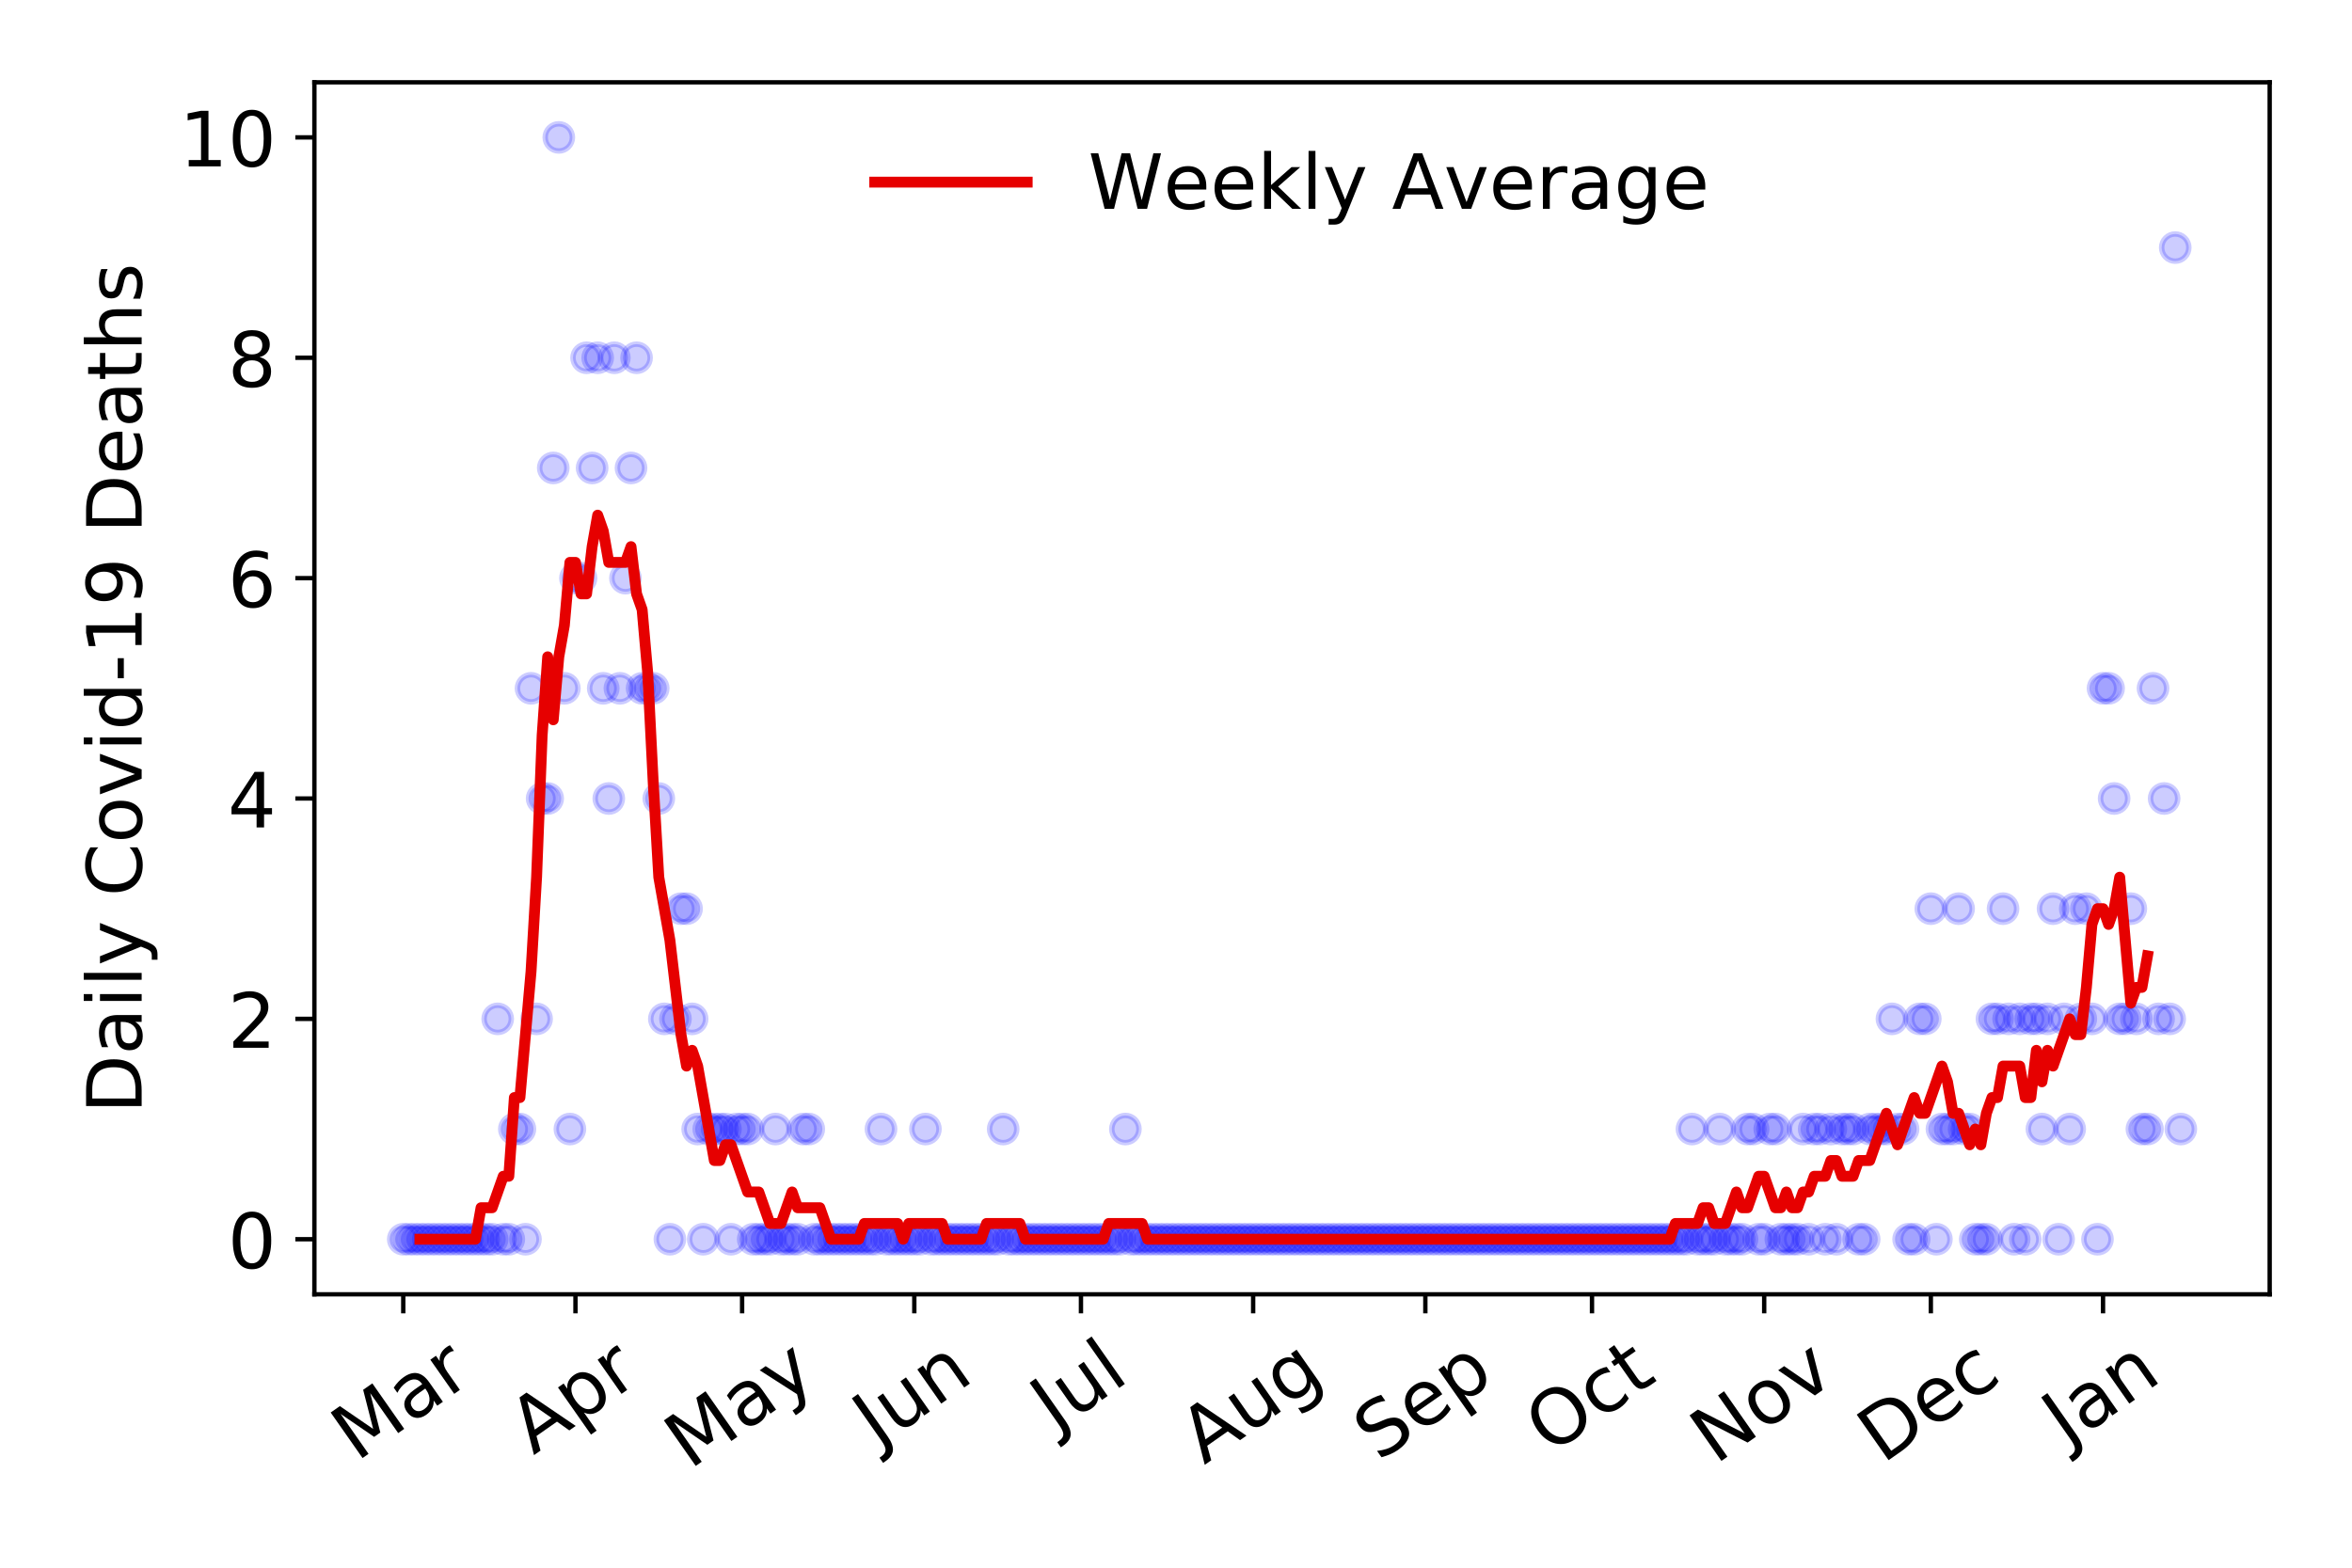 <?xml version="1.0" encoding="utf-8" standalone="no"?>
<!DOCTYPE svg PUBLIC "-//W3C//DTD SVG 1.1//EN"
  "http://www.w3.org/Graphics/SVG/1.1/DTD/svg11.dtd">
<!-- Created with matplotlib (https://matplotlib.org/) -->
<svg height="288pt" version="1.1" viewBox="0 0 432 288" width="432pt" xmlns="http://www.w3.org/2000/svg" xmlns:xlink="http://www.w3.org/1999/xlink">
 <defs>
  <style type="text/css">
*{stroke-linecap:butt;stroke-linejoin:round;}
  </style>
 </defs>
 <g id="figure_1">
  <g id="patch_1">
   <path d="M 0 288 
L 432 288 
L 432 0 
L 0 0 
z
" style="fill:#ffffff;"/>
  </g>
  <g id="axes_1">
   <g id="patch_2">
    <path d="M 57.745 237.778 
L 416.88 237.778 
L 416.88 15.12 
L 57.745 15.12 
z
" style="fill:#ffffff;"/>
   </g>
   <g id="matplotlib.axis_1">
    <g id="xtick_1">
     <g id="line2d_1">
      <defs>
       <path d="M 0 0 
L 0 3.5 
" id="m7e4ea8a40f" style="stroke:#000000;stroke-width:0.8;"/>
      </defs>
      <g>
       <use style="stroke:#000000;stroke-width:0.8;" x="74.069" xlink:href="#m7e4ea8a40f" y="237.778"/>
      </g>
     </g>
     <g id="text_1">
      <!-- Mar -->
      <defs>
       <path d="M 9.812 72.906 
L 24.516 72.906 
L 43.109 23.297 
L 61.812 72.906 
L 76.516 72.906 
L 76.516 0 
L 66.891 0 
L 66.891 64.016 
L 48.094 14.016 
L 38.188 14.016 
L 19.391 64.016 
L 19.391 0 
L 9.812 0 
z
" id="DejaVuSans-77"/>
       <path d="M 34.281 27.484 
Q 23.391 27.484 19.188 25 
Q 14.984 22.516 14.984 16.5 
Q 14.984 11.719 18.141 8.906 
Q 21.297 6.109 26.703 6.109 
Q 34.188 6.109 38.703 11.406 
Q 43.219 16.703 43.219 25.484 
L 43.219 27.484 
z
M 52.203 31.203 
L 52.203 0 
L 43.219 0 
L 43.219 8.297 
Q 40.141 3.328 35.547 0.953 
Q 30.953 -1.422 24.312 -1.422 
Q 15.922 -1.422 10.953 3.297 
Q 6 8.016 6 15.922 
Q 6 25.141 12.172 29.828 
Q 18.359 34.516 30.609 34.516 
L 43.219 34.516 
L 43.219 35.406 
Q 43.219 41.609 39.141 45 
Q 35.062 48.391 27.688 48.391 
Q 23 48.391 18.547 47.266 
Q 14.109 46.141 10.016 43.891 
L 10.016 52.203 
Q 14.938 54.109 19.578 55.047 
Q 24.219 56 28.609 56 
Q 40.484 56 46.344 49.844 
Q 52.203 43.703 52.203 31.203 
z
" id="DejaVuSans-97"/>
       <path d="M 41.109 46.297 
Q 39.594 47.172 37.812 47.578 
Q 36.031 48 33.891 48 
Q 26.266 48 22.188 43.047 
Q 18.109 38.094 18.109 28.812 
L 18.109 0 
L 9.078 0 
L 9.078 54.688 
L 18.109 54.688 
L 18.109 46.188 
Q 20.953 51.172 25.484 53.578 
Q 30.031 56 36.531 56 
Q 37.453 56 38.578 55.875 
Q 39.703 55.766 41.062 55.516 
z
" id="DejaVuSans-114"/>
      </defs>
      <g transform="translate(65.467 268.643)rotate(-35)scale(0.14 -0.14)">
       <use xlink:href="#DejaVuSans-77"/>
       <use x="86.279" xlink:href="#DejaVuSans-97"/>
       <use x="147.559" xlink:href="#DejaVuSans-114"/>
      </g>
     </g>
    </g>
    <g id="xtick_2">
     <g id="line2d_2">
      <g>
       <use style="stroke:#000000;stroke-width:0.8;" x="105.698" xlink:href="#m7e4ea8a40f" y="237.778"/>
      </g>
     </g>
     <g id="text_2">
      <!-- Apr -->
      <defs>
       <path d="M 34.188 63.188 
L 20.797 26.906 
L 47.609 26.906 
z
M 28.609 72.906 
L 39.797 72.906 
L 67.578 0 
L 57.328 0 
L 50.688 18.703 
L 17.828 18.703 
L 11.188 0 
L 0.781 0 
z
" id="DejaVuSans-65"/>
       <path d="M 18.109 8.203 
L 18.109 -20.797 
L 9.078 -20.797 
L 9.078 54.688 
L 18.109 54.688 
L 18.109 46.391 
Q 20.953 51.266 25.266 53.625 
Q 29.594 56 35.594 56 
Q 45.562 56 51.781 48.094 
Q 58.016 40.188 58.016 27.297 
Q 58.016 14.406 51.781 6.484 
Q 45.562 -1.422 35.594 -1.422 
Q 29.594 -1.422 25.266 0.953 
Q 20.953 3.328 18.109 8.203 
z
M 48.688 27.297 
Q 48.688 37.203 44.609 42.844 
Q 40.531 48.484 33.406 48.484 
Q 26.266 48.484 22.188 42.844 
Q 18.109 37.203 18.109 27.297 
Q 18.109 17.391 22.188 11.75 
Q 26.266 6.109 33.406 6.109 
Q 40.531 6.109 44.609 11.75 
Q 48.688 17.391 48.688 27.297 
z
" id="DejaVuSans-112"/>
      </defs>
      <g transform="translate(97.994 267.384)rotate(-35)scale(0.14 -0.14)">
       <use xlink:href="#DejaVuSans-65"/>
       <use x="68.408" xlink:href="#DejaVuSans-112"/>
       <use x="131.885" xlink:href="#DejaVuSans-114"/>
      </g>
     </g>
    </g>
    <g id="xtick_3">
     <g id="line2d_3">
      <g>
       <use style="stroke:#000000;stroke-width:0.8;" x="136.306" xlink:href="#m7e4ea8a40f" y="237.778"/>
      </g>
     </g>
     <g id="text_3">
      <!-- May -->
      <defs>
       <path d="M 32.172 -5.078 
Q 28.375 -14.844 24.75 -17.812 
Q 21.141 -20.797 15.094 -20.797 
L 7.906 -20.797 
L 7.906 -13.281 
L 13.188 -13.281 
Q 16.891 -13.281 18.938 -11.516 
Q 21 -9.766 23.484 -3.219 
L 25.094 0.875 
L 2.984 54.688 
L 12.5 54.688 
L 29.594 11.922 
L 46.688 54.688 
L 56.203 54.688 
z
" id="DejaVuSans-121"/>
      </defs>
      <g transform="translate(126.666 270.094)rotate(-35)scale(0.14 -0.14)">
       <use xlink:href="#DejaVuSans-77"/>
       <use x="86.279" xlink:href="#DejaVuSans-97"/>
       <use x="147.559" xlink:href="#DejaVuSans-121"/>
      </g>
     </g>
    </g>
    <g id="xtick_4">
     <g id="line2d_4">
      <g>
       <use style="stroke:#000000;stroke-width:0.8;" x="167.934" xlink:href="#m7e4ea8a40f" y="237.778"/>
      </g>
     </g>
     <g id="text_4">
      <!-- Jun -->
      <defs>
       <path d="M 9.812 72.906 
L 19.672 72.906 
L 19.672 5.078 
Q 19.672 -8.109 14.672 -14.062 
Q 9.672 -20.016 -1.422 -20.016 
L -5.172 -20.016 
L -5.172 -11.719 
L -2.094 -11.719 
Q 4.438 -11.719 7.125 -8.047 
Q 9.812 -4.391 9.812 5.078 
z
" id="DejaVuSans-74"/>
       <path d="M 8.5 21.578 
L 8.5 54.688 
L 17.484 54.688 
L 17.484 21.922 
Q 17.484 14.156 20.5 10.266 
Q 23.531 6.391 29.594 6.391 
Q 36.859 6.391 41.078 11.031 
Q 45.312 15.672 45.312 23.688 
L 45.312 54.688 
L 54.297 54.688 
L 54.297 0 
L 45.312 0 
L 45.312 8.406 
Q 42.047 3.422 37.719 1 
Q 33.406 -1.422 27.688 -1.422 
Q 18.266 -1.422 13.375 4.438 
Q 8.5 10.297 8.5 21.578 
z
M 31.109 56 
z
" id="DejaVuSans-117"/>
       <path d="M 54.891 33.016 
L 54.891 0 
L 45.906 0 
L 45.906 32.719 
Q 45.906 40.484 42.875 44.328 
Q 39.844 48.188 33.797 48.188 
Q 26.516 48.188 22.312 43.547 
Q 18.109 38.922 18.109 30.906 
L 18.109 0 
L 9.078 0 
L 9.078 54.688 
L 18.109 54.688 
L 18.109 46.188 
Q 21.344 51.125 25.703 53.562 
Q 30.078 56 35.797 56 
Q 45.219 56 50.047 50.172 
Q 54.891 44.344 54.891 33.016 
z
" id="DejaVuSans-110"/>
      </defs>
      <g transform="translate(161.19 266.039)rotate(-35)scale(0.14 -0.14)">
       <use xlink:href="#DejaVuSans-74"/>
       <use x="29.492" xlink:href="#DejaVuSans-117"/>
       <use x="92.871" xlink:href="#DejaVuSans-110"/>
      </g>
     </g>
    </g>
    <g id="xtick_5">
     <g id="line2d_5">
      <g>
       <use style="stroke:#000000;stroke-width:0.8;" x="198.542" xlink:href="#m7e4ea8a40f" y="237.778"/>
      </g>
     </g>
     <g id="text_5">
      <!-- Jul -->
      <defs>
       <path d="M 9.422 75.984 
L 18.406 75.984 
L 18.406 0 
L 9.422 0 
z
" id="DejaVuSans-108"/>
      </defs>
      <g transform="translate(193.84 263.181)rotate(-35)scale(0.14 -0.14)">
       <use xlink:href="#DejaVuSans-74"/>
       <use x="29.492" xlink:href="#DejaVuSans-117"/>
       <use x="92.871" xlink:href="#DejaVuSans-108"/>
      </g>
     </g>
    </g>
    <g id="xtick_6">
     <g id="line2d_6">
      <g>
       <use style="stroke:#000000;stroke-width:0.8;" x="230.171" xlink:href="#m7e4ea8a40f" y="237.778"/>
      </g>
     </g>
     <g id="text_6">
      <!-- Aug -->
      <defs>
       <path d="M 45.406 27.984 
Q 45.406 37.75 41.375 43.109 
Q 37.359 48.484 30.078 48.484 
Q 22.859 48.484 18.828 43.109 
Q 14.797 37.75 14.797 27.984 
Q 14.797 18.266 18.828 12.891 
Q 22.859 7.516 30.078 7.516 
Q 37.359 7.516 41.375 12.891 
Q 45.406 18.266 45.406 27.984 
z
M 54.391 6.781 
Q 54.391 -7.172 48.188 -13.984 
Q 42 -20.797 29.203 -20.797 
Q 24.469 -20.797 20.266 -20.094 
Q 16.062 -19.391 12.109 -17.922 
L 12.109 -9.188 
Q 16.062 -11.328 19.922 -12.344 
Q 23.781 -13.375 27.781 -13.375 
Q 36.625 -13.375 41.016 -8.766 
Q 45.406 -4.156 45.406 5.172 
L 45.406 9.625 
Q 42.625 4.781 38.281 2.391 
Q 33.938 0 27.875 0 
Q 17.828 0 11.672 7.656 
Q 5.516 15.328 5.516 27.984 
Q 5.516 40.672 11.672 48.328 
Q 17.828 56 27.875 56 
Q 33.938 56 38.281 53.609 
Q 42.625 51.219 45.406 46.391 
L 45.406 54.688 
L 54.391 54.688 
z
" id="DejaVuSans-103"/>
      </defs>
      <g transform="translate(221.19 269.172)rotate(-35)scale(0.14 -0.14)">
       <use xlink:href="#DejaVuSans-65"/>
       <use x="68.408" xlink:href="#DejaVuSans-117"/>
       <use x="131.787" xlink:href="#DejaVuSans-103"/>
      </g>
     </g>
    </g>
    <g id="xtick_7">
     <g id="line2d_7">
      <g>
       <use style="stroke:#000000;stroke-width:0.8;" x="261.799" xlink:href="#m7e4ea8a40f" y="237.778"/>
      </g>
     </g>
     <g id="text_7">
      <!-- Sep -->
      <defs>
       <path d="M 53.516 70.516 
L 53.516 60.891 
Q 47.906 63.578 42.922 64.891 
Q 37.938 66.219 33.297 66.219 
Q 25.25 66.219 20.875 63.094 
Q 16.5 59.969 16.5 54.203 
Q 16.5 49.359 19.406 46.891 
Q 22.312 44.438 30.422 42.922 
L 36.375 41.703 
Q 47.406 39.594 52.656 34.297 
Q 57.906 29 57.906 20.125 
Q 57.906 9.516 50.797 4.047 
Q 43.703 -1.422 29.984 -1.422 
Q 24.812 -1.422 18.969 -0.25 
Q 13.141 0.922 6.891 3.219 
L 6.891 13.375 
Q 12.891 10.016 18.656 8.297 
Q 24.422 6.594 29.984 6.594 
Q 38.422 6.594 43.016 9.906 
Q 47.609 13.234 47.609 19.391 
Q 47.609 24.75 44.312 27.781 
Q 41.016 30.812 33.5 32.328 
L 27.484 33.5 
Q 16.453 35.688 11.516 40.375 
Q 6.594 45.062 6.594 53.422 
Q 6.594 63.094 13.406 68.656 
Q 20.219 74.219 32.172 74.219 
Q 37.312 74.219 42.625 73.281 
Q 47.953 72.359 53.516 70.516 
z
" id="DejaVuSans-83"/>
       <path d="M 56.203 29.594 
L 56.203 25.203 
L 14.891 25.203 
Q 15.484 15.922 20.484 11.062 
Q 25.484 6.203 34.422 6.203 
Q 39.594 6.203 44.453 7.469 
Q 49.312 8.734 54.109 11.281 
L 54.109 2.781 
Q 49.266 0.734 44.188 -0.344 
Q 39.109 -1.422 33.891 -1.422 
Q 20.797 -1.422 13.156 6.188 
Q 5.516 13.812 5.516 26.812 
Q 5.516 40.234 12.766 48.109 
Q 20.016 56 32.328 56 
Q 43.359 56 49.781 48.891 
Q 56.203 41.797 56.203 29.594 
z
M 47.219 32.234 
Q 47.125 39.594 43.094 43.984 
Q 39.062 48.391 32.422 48.391 
Q 24.906 48.391 20.391 44.141 
Q 15.875 39.891 15.188 32.172 
z
" id="DejaVuSans-101"/>
      </defs>
      <g transform="translate(253.206 268.629)rotate(-35)scale(0.14 -0.14)">
       <use xlink:href="#DejaVuSans-83"/>
       <use x="63.477" xlink:href="#DejaVuSans-101"/>
       <use x="125" xlink:href="#DejaVuSans-112"/>
      </g>
     </g>
    </g>
    <g id="xtick_8">
     <g id="line2d_8">
      <g>
       <use style="stroke:#000000;stroke-width:0.8;" x="292.407" xlink:href="#m7e4ea8a40f" y="237.778"/>
      </g>
     </g>
     <g id="text_8">
      <!-- Oct -->
      <defs>
       <path d="M 39.406 66.219 
Q 28.656 66.219 22.328 58.203 
Q 16.016 50.203 16.016 36.375 
Q 16.016 22.609 22.328 14.594 
Q 28.656 6.594 39.406 6.594 
Q 50.141 6.594 56.422 14.594 
Q 62.703 22.609 62.703 36.375 
Q 62.703 50.203 56.422 58.203 
Q 50.141 66.219 39.406 66.219 
z
M 39.406 74.219 
Q 54.734 74.219 63.906 63.938 
Q 73.094 53.656 73.094 36.375 
Q 73.094 19.141 63.906 8.859 
Q 54.734 -1.422 39.406 -1.422 
Q 24.031 -1.422 14.812 8.828 
Q 5.609 19.094 5.609 36.375 
Q 5.609 53.656 14.812 63.938 
Q 24.031 74.219 39.406 74.219 
z
" id="DejaVuSans-79"/>
       <path d="M 48.781 52.594 
L 48.781 44.188 
Q 44.969 46.297 41.141 47.344 
Q 37.312 48.391 33.406 48.391 
Q 24.656 48.391 19.812 42.844 
Q 14.984 37.312 14.984 27.297 
Q 14.984 17.281 19.812 11.734 
Q 24.656 6.203 33.406 6.203 
Q 37.312 6.203 41.141 7.25 
Q 44.969 8.297 48.781 10.406 
L 48.781 2.094 
Q 45.016 0.344 40.984 -0.531 
Q 36.969 -1.422 32.422 -1.422 
Q 20.062 -1.422 12.781 6.344 
Q 5.516 14.109 5.516 27.297 
Q 5.516 40.672 12.859 48.328 
Q 20.219 56 33.016 56 
Q 37.156 56 41.109 55.141 
Q 45.062 54.297 48.781 52.594 
z
" id="DejaVuSans-99"/>
       <path d="M 18.312 70.219 
L 18.312 54.688 
L 36.812 54.688 
L 36.812 47.703 
L 18.312 47.703 
L 18.312 18.016 
Q 18.312 11.328 20.141 9.422 
Q 21.969 7.516 27.594 7.516 
L 36.812 7.516 
L 36.812 0 
L 27.594 0 
Q 17.188 0 13.234 3.875 
Q 9.281 7.766 9.281 18.016 
L 9.281 47.703 
L 2.688 47.703 
L 2.688 54.688 
L 9.281 54.688 
L 9.281 70.219 
z
" id="DejaVuSans-116"/>
      </defs>
      <g transform="translate(284.708 267.377)rotate(-35)scale(0.14 -0.14)">
       <use xlink:href="#DejaVuSans-79"/>
       <use x="78.711" xlink:href="#DejaVuSans-99"/>
       <use x="133.691" xlink:href="#DejaVuSans-116"/>
      </g>
     </g>
    </g>
    <g id="xtick_9">
     <g id="line2d_9">
      <g>
       <use style="stroke:#000000;stroke-width:0.8;" x="324.035" xlink:href="#m7e4ea8a40f" y="237.778"/>
      </g>
     </g>
     <g id="text_9">
      <!-- Nov -->
      <defs>
       <path d="M 9.812 72.906 
L 23.094 72.906 
L 55.422 11.922 
L 55.422 72.906 
L 64.984 72.906 
L 64.984 0 
L 51.703 0 
L 19.391 60.984 
L 19.391 0 
L 9.812 0 
z
" id="DejaVuSans-78"/>
       <path d="M 30.609 48.391 
Q 23.391 48.391 19.188 42.75 
Q 14.984 37.109 14.984 27.297 
Q 14.984 17.484 19.156 11.844 
Q 23.344 6.203 30.609 6.203 
Q 37.797 6.203 41.984 11.859 
Q 46.188 17.531 46.188 27.297 
Q 46.188 37.016 41.984 42.703 
Q 37.797 48.391 30.609 48.391 
z
M 30.609 56 
Q 42.328 56 49.016 48.375 
Q 55.719 40.766 55.719 27.297 
Q 55.719 13.875 49.016 6.219 
Q 42.328 -1.422 30.609 -1.422 
Q 18.844 -1.422 12.172 6.219 
Q 5.516 13.875 5.516 27.297 
Q 5.516 40.766 12.172 48.375 
Q 18.844 56 30.609 56 
z
" id="DejaVuSans-111"/>
       <path d="M 2.984 54.688 
L 12.5 54.688 
L 29.594 8.797 
L 46.688 54.688 
L 56.203 54.688 
L 35.688 0 
L 23.484 0 
z
" id="DejaVuSans-118"/>
      </defs>
      <g transform="translate(315.059 269.166)rotate(-35)scale(0.14 -0.14)">
       <use xlink:href="#DejaVuSans-78"/>
       <use x="74.805" xlink:href="#DejaVuSans-111"/>
       <use x="135.986" xlink:href="#DejaVuSans-118"/>
      </g>
     </g>
    </g>
    <g id="xtick_10">
     <g id="line2d_10">
      <g>
       <use style="stroke:#000000;stroke-width:0.8;" x="354.644" xlink:href="#m7e4ea8a40f" y="237.778"/>
      </g>
     </g>
     <g id="text_10">
      <!-- Dec -->
      <defs>
       <path d="M 19.672 64.797 
L 19.672 8.109 
L 31.594 8.109 
Q 46.688 8.109 53.688 14.938 
Q 60.688 21.781 60.688 36.531 
Q 60.688 51.172 53.688 57.984 
Q 46.688 64.797 31.594 64.797 
z
M 9.812 72.906 
L 30.078 72.906 
Q 51.266 72.906 61.172 64.094 
Q 71.094 55.281 71.094 36.531 
Q 71.094 17.672 61.125 8.828 
Q 51.172 0 30.078 0 
L 9.812 0 
z
" id="DejaVuSans-68"/>
      </defs>
      <g transform="translate(345.763 269.032)rotate(-35)scale(0.14 -0.14)">
       <use xlink:href="#DejaVuSans-68"/>
       <use x="77.002" xlink:href="#DejaVuSans-101"/>
       <use x="138.525" xlink:href="#DejaVuSans-99"/>
      </g>
     </g>
    </g>
    <g id="xtick_11">
     <g id="line2d_11">
      <g>
       <use style="stroke:#000000;stroke-width:0.8;" x="386.272" xlink:href="#m7e4ea8a40f" y="237.778"/>
      </g>
     </g>
     <g id="text_11">
      <!-- Jan -->
      <g transform="translate(379.648 265.871)rotate(-35)scale(0.14 -0.14)">
       <use xlink:href="#DejaVuSans-74"/>
       <use x="29.492" xlink:href="#DejaVuSans-97"/>
       <use x="90.771" xlink:href="#DejaVuSans-110"/>
      </g>
     </g>
    </g>
   </g>
   <g id="matplotlib.axis_2">
    <g id="ytick_1">
     <g id="line2d_12">
      <defs>
       <path d="M 0 0 
L -3.5 0 
" id="m3592bc20ed" style="stroke:#000000;stroke-width:0.8;"/>
      </defs>
      <g>
       <use style="stroke:#000000;stroke-width:0.8;" x="57.745" xlink:href="#m3592bc20ed" y="227.657"/>
      </g>
     </g>
     <g id="text_12">
      <!-- 0 -->
      <defs>
       <path d="M 31.781 66.406 
Q 24.172 66.406 20.328 58.906 
Q 16.5 51.422 16.5 36.375 
Q 16.5 21.391 20.328 13.891 
Q 24.172 6.391 31.781 6.391 
Q 39.453 6.391 43.281 13.891 
Q 47.125 21.391 47.125 36.375 
Q 47.125 51.422 43.281 58.906 
Q 39.453 66.406 31.781 66.406 
z
M 31.781 74.219 
Q 44.047 74.219 50.516 64.516 
Q 56.984 54.828 56.984 36.375 
Q 56.984 17.969 50.516 8.266 
Q 44.047 -1.422 31.781 -1.422 
Q 19.531 -1.422 13.062 8.266 
Q 6.594 17.969 6.594 36.375 
Q 6.594 54.828 13.062 64.516 
Q 19.531 74.219 31.781 74.219 
z
" id="DejaVuSans-48"/>
      </defs>
      <g transform="translate(41.837 232.976)scale(0.14 -0.14)">
       <use xlink:href="#DejaVuSans-48"/>
      </g>
     </g>
    </g>
    <g id="ytick_2">
     <g id="line2d_13">
      <g>
       <use style="stroke:#000000;stroke-width:0.8;" x="57.745" xlink:href="#m3592bc20ed" y="187.174"/>
      </g>
     </g>
     <g id="text_13">
      <!-- 2 -->
      <defs>
       <path d="M 19.188 8.297 
L 53.609 8.297 
L 53.609 0 
L 7.328 0 
L 7.328 8.297 
Q 12.938 14.109 22.625 23.891 
Q 32.328 33.688 34.812 36.531 
Q 39.547 41.844 41.422 45.531 
Q 43.312 49.219 43.312 52.781 
Q 43.312 58.594 39.234 62.25 
Q 35.156 65.922 28.609 65.922 
Q 23.969 65.922 18.812 64.312 
Q 13.672 62.703 7.812 59.422 
L 7.812 69.391 
Q 13.766 71.781 18.938 73 
Q 24.125 74.219 28.422 74.219 
Q 39.75 74.219 46.484 68.547 
Q 53.219 62.891 53.219 53.422 
Q 53.219 48.922 51.531 44.891 
Q 49.859 40.875 45.406 35.406 
Q 44.188 33.984 37.641 27.219 
Q 31.109 20.453 19.188 8.297 
z
" id="DejaVuSans-50"/>
      </defs>
      <g transform="translate(41.837 192.493)scale(0.14 -0.14)">
       <use xlink:href="#DejaVuSans-50"/>
      </g>
     </g>
    </g>
    <g id="ytick_3">
     <g id="line2d_14">
      <g>
       <use style="stroke:#000000;stroke-width:0.8;" x="57.745" xlink:href="#m3592bc20ed" y="146.691"/>
      </g>
     </g>
     <g id="text_14">
      <!-- 4 -->
      <defs>
       <path d="M 37.797 64.312 
L 12.891 25.391 
L 37.797 25.391 
z
M 35.203 72.906 
L 47.609 72.906 
L 47.609 25.391 
L 58.016 25.391 
L 58.016 17.188 
L 47.609 17.188 
L 47.609 0 
L 37.797 0 
L 37.797 17.188 
L 4.891 17.188 
L 4.891 26.703 
z
" id="DejaVuSans-52"/>
      </defs>
      <g transform="translate(41.837 152.01)scale(0.14 -0.14)">
       <use xlink:href="#DejaVuSans-52"/>
      </g>
     </g>
    </g>
    <g id="ytick_4">
     <g id="line2d_15">
      <g>
       <use style="stroke:#000000;stroke-width:0.8;" x="57.745" xlink:href="#m3592bc20ed" y="106.207"/>
      </g>
     </g>
     <g id="text_15">
      <!-- 6 -->
      <defs>
       <path d="M 33.016 40.375 
Q 26.375 40.375 22.484 35.828 
Q 18.609 31.297 18.609 23.391 
Q 18.609 15.531 22.484 10.953 
Q 26.375 6.391 33.016 6.391 
Q 39.656 6.391 43.531 10.953 
Q 47.406 15.531 47.406 23.391 
Q 47.406 31.297 43.531 35.828 
Q 39.656 40.375 33.016 40.375 
z
M 52.594 71.297 
L 52.594 62.312 
Q 48.875 64.062 45.094 64.984 
Q 41.312 65.922 37.594 65.922 
Q 27.828 65.922 22.672 59.328 
Q 17.531 52.734 16.797 39.406 
Q 19.672 43.656 24.016 45.922 
Q 28.375 48.188 33.594 48.188 
Q 44.578 48.188 50.953 41.516 
Q 57.328 34.859 57.328 23.391 
Q 57.328 12.156 50.688 5.359 
Q 44.047 -1.422 33.016 -1.422 
Q 20.359 -1.422 13.672 8.266 
Q 6.984 17.969 6.984 36.375 
Q 6.984 53.656 15.188 63.938 
Q 23.391 74.219 37.203 74.219 
Q 40.922 74.219 44.703 73.484 
Q 48.484 72.75 52.594 71.297 
z
" id="DejaVuSans-54"/>
      </defs>
      <g transform="translate(41.837 111.526)scale(0.14 -0.14)">
       <use xlink:href="#DejaVuSans-54"/>
      </g>
     </g>
    </g>
    <g id="ytick_5">
     <g id="line2d_16">
      <g>
       <use style="stroke:#000000;stroke-width:0.8;" x="57.745" xlink:href="#m3592bc20ed" y="65.724"/>
      </g>
     </g>
     <g id="text_16">
      <!-- 8 -->
      <defs>
       <path d="M 31.781 34.625 
Q 24.75 34.625 20.719 30.859 
Q 16.703 27.094 16.703 20.516 
Q 16.703 13.922 20.719 10.156 
Q 24.75 6.391 31.781 6.391 
Q 38.812 6.391 42.859 10.172 
Q 46.922 13.969 46.922 20.516 
Q 46.922 27.094 42.891 30.859 
Q 38.875 34.625 31.781 34.625 
z
M 21.922 38.812 
Q 15.578 40.375 12.031 44.719 
Q 8.5 49.078 8.5 55.328 
Q 8.5 64.062 14.719 69.141 
Q 20.953 74.219 31.781 74.219 
Q 42.672 74.219 48.875 69.141 
Q 55.078 64.062 55.078 55.328 
Q 55.078 49.078 51.531 44.719 
Q 48 40.375 41.703 38.812 
Q 48.828 37.156 52.797 32.312 
Q 56.781 27.484 56.781 20.516 
Q 56.781 9.906 50.312 4.234 
Q 43.844 -1.422 31.781 -1.422 
Q 19.734 -1.422 13.25 4.234 
Q 6.781 9.906 6.781 20.516 
Q 6.781 27.484 10.781 32.312 
Q 14.797 37.156 21.922 38.812 
z
M 18.312 54.391 
Q 18.312 48.734 21.844 45.562 
Q 25.391 42.391 31.781 42.391 
Q 38.141 42.391 41.719 45.562 
Q 45.312 48.734 45.312 54.391 
Q 45.312 60.062 41.719 63.234 
Q 38.141 66.406 31.781 66.406 
Q 25.391 66.406 21.844 63.234 
Q 18.312 60.062 18.312 54.391 
z
" id="DejaVuSans-56"/>
      </defs>
      <g transform="translate(41.837 71.043)scale(0.14 -0.14)">
       <use xlink:href="#DejaVuSans-56"/>
      </g>
     </g>
    </g>
    <g id="ytick_6">
     <g id="line2d_17">
      <g>
       <use style="stroke:#000000;stroke-width:0.8;" x="57.745" xlink:href="#m3592bc20ed" y="25.241"/>
      </g>
     </g>
     <g id="text_17">
      <!-- 10 -->
      <defs>
       <path d="M 12.406 8.297 
L 28.516 8.297 
L 28.516 63.922 
L 10.984 60.406 
L 10.984 69.391 
L 28.422 72.906 
L 38.281 72.906 
L 38.281 8.297 
L 54.391 8.297 
L 54.391 0 
L 12.406 0 
z
" id="DejaVuSans-49"/>
      </defs>
      <g transform="translate(32.93 30.56)scale(0.14 -0.14)">
       <use xlink:href="#DejaVuSans-49"/>
       <use x="63.623" xlink:href="#DejaVuSans-48"/>
      </g>
     </g>
    </g>
    <g id="text_18">
     <!-- Daily Covid-19 Deaths -->
     <defs>
      <path d="M 9.422 54.688 
L 18.406 54.688 
L 18.406 0 
L 9.422 0 
z
M 9.422 75.984 
L 18.406 75.984 
L 18.406 64.594 
L 9.422 64.594 
z
" id="DejaVuSans-105"/>
      <path id="DejaVuSans-32"/>
      <path d="M 64.406 67.281 
L 64.406 56.891 
Q 59.422 61.531 53.781 63.812 
Q 48.141 66.109 41.797 66.109 
Q 29.297 66.109 22.656 58.469 
Q 16.016 50.828 16.016 36.375 
Q 16.016 21.969 22.656 14.328 
Q 29.297 6.688 41.797 6.688 
Q 48.141 6.688 53.781 8.984 
Q 59.422 11.281 64.406 15.922 
L 64.406 5.609 
Q 59.234 2.094 53.438 0.328 
Q 47.656 -1.422 41.219 -1.422 
Q 24.656 -1.422 15.125 8.703 
Q 5.609 18.844 5.609 36.375 
Q 5.609 53.953 15.125 64.078 
Q 24.656 74.219 41.219 74.219 
Q 47.75 74.219 53.531 72.484 
Q 59.328 70.75 64.406 67.281 
z
" id="DejaVuSans-67"/>
      <path d="M 45.406 46.391 
L 45.406 75.984 
L 54.391 75.984 
L 54.391 0 
L 45.406 0 
L 45.406 8.203 
Q 42.578 3.328 38.25 0.953 
Q 33.938 -1.422 27.875 -1.422 
Q 17.969 -1.422 11.734 6.484 
Q 5.516 14.406 5.516 27.297 
Q 5.516 40.188 11.734 48.094 
Q 17.969 56 27.875 56 
Q 33.938 56 38.25 53.625 
Q 42.578 51.266 45.406 46.391 
z
M 14.797 27.297 
Q 14.797 17.391 18.875 11.75 
Q 22.953 6.109 30.078 6.109 
Q 37.203 6.109 41.297 11.75 
Q 45.406 17.391 45.406 27.297 
Q 45.406 37.203 41.297 42.844 
Q 37.203 48.484 30.078 48.484 
Q 22.953 48.484 18.875 42.844 
Q 14.797 37.203 14.797 27.297 
z
" id="DejaVuSans-100"/>
      <path d="M 4.891 31.391 
L 31.203 31.391 
L 31.203 23.391 
L 4.891 23.391 
z
" id="DejaVuSans-45"/>
      <path d="M 10.984 1.516 
L 10.984 10.5 
Q 14.703 8.734 18.5 7.812 
Q 22.312 6.891 25.984 6.891 
Q 35.75 6.891 40.891 13.453 
Q 46.047 20.016 46.781 33.406 
Q 43.953 29.203 39.594 26.953 
Q 35.25 24.703 29.984 24.703 
Q 19.047 24.703 12.672 31.312 
Q 6.297 37.938 6.297 49.422 
Q 6.297 60.641 12.938 67.422 
Q 19.578 74.219 30.609 74.219 
Q 43.266 74.219 49.922 64.516 
Q 56.594 54.828 56.594 36.375 
Q 56.594 19.141 48.406 8.859 
Q 40.234 -1.422 26.422 -1.422 
Q 22.703 -1.422 18.891 -0.688 
Q 15.094 0.047 10.984 1.516 
z
M 30.609 32.422 
Q 37.25 32.422 41.125 36.953 
Q 45.016 41.5 45.016 49.422 
Q 45.016 57.281 41.125 61.844 
Q 37.25 66.406 30.609 66.406 
Q 23.969 66.406 20.094 61.844 
Q 16.219 57.281 16.219 49.422 
Q 16.219 41.5 20.094 36.953 
Q 23.969 32.422 30.609 32.422 
z
" id="DejaVuSans-57"/>
      <path d="M 54.891 33.016 
L 54.891 0 
L 45.906 0 
L 45.906 32.719 
Q 45.906 40.484 42.875 44.328 
Q 39.844 48.188 33.797 48.188 
Q 26.516 48.188 22.312 43.547 
Q 18.109 38.922 18.109 30.906 
L 18.109 0 
L 9.078 0 
L 9.078 75.984 
L 18.109 75.984 
L 18.109 46.188 
Q 21.344 51.125 25.703 53.562 
Q 30.078 56 35.797 56 
Q 45.219 56 50.047 50.172 
Q 54.891 44.344 54.891 33.016 
z
" id="DejaVuSans-104"/>
      <path d="M 44.281 53.078 
L 44.281 44.578 
Q 40.484 46.531 36.375 47.5 
Q 32.281 48.484 27.875 48.484 
Q 21.188 48.484 17.844 46.438 
Q 14.5 44.391 14.5 40.281 
Q 14.5 37.156 16.891 35.375 
Q 19.281 33.594 26.516 31.984 
L 29.594 31.297 
Q 39.156 29.25 43.188 25.516 
Q 47.219 21.781 47.219 15.094 
Q 47.219 7.469 41.188 3.016 
Q 35.156 -1.422 24.609 -1.422 
Q 20.219 -1.422 15.453 -0.562 
Q 10.688 0.297 5.422 2 
L 5.422 11.281 
Q 10.406 8.688 15.234 7.391 
Q 20.062 6.109 24.812 6.109 
Q 31.156 6.109 34.562 8.281 
Q 37.984 10.453 37.984 14.406 
Q 37.984 18.062 35.516 20.016 
Q 33.062 21.969 24.703 23.781 
L 21.578 24.516 
Q 13.234 26.266 9.516 29.906 
Q 5.812 33.547 5.812 39.891 
Q 5.812 47.609 11.281 51.797 
Q 16.75 56 26.812 56 
Q 31.781 56 36.172 55.266 
Q 40.578 54.547 44.281 53.078 
z
" id="DejaVuSans-115"/>
     </defs>
     <g transform="translate(26.018 204.56)rotate(-90)scale(0.14 -0.14)">
      <use xlink:href="#DejaVuSans-68"/>
      <use x="77.002" xlink:href="#DejaVuSans-97"/>
      <use x="138.281" xlink:href="#DejaVuSans-105"/>
      <use x="166.064" xlink:href="#DejaVuSans-108"/>
      <use x="193.848" xlink:href="#DejaVuSans-121"/>
      <use x="253.027" xlink:href="#DejaVuSans-32"/>
      <use x="284.814" xlink:href="#DejaVuSans-67"/>
      <use x="354.639" xlink:href="#DejaVuSans-111"/>
      <use x="415.82" xlink:href="#DejaVuSans-118"/>
      <use x="475" xlink:href="#DejaVuSans-105"/>
      <use x="502.783" xlink:href="#DejaVuSans-100"/>
      <use x="566.26" xlink:href="#DejaVuSans-45"/>
      <use x="602.344" xlink:href="#DejaVuSans-49"/>
      <use x="665.967" xlink:href="#DejaVuSans-57"/>
      <use x="729.59" xlink:href="#DejaVuSans-32"/>
      <use x="761.377" xlink:href="#DejaVuSans-68"/>
      <use x="838.379" xlink:href="#DejaVuSans-101"/>
      <use x="899.902" xlink:href="#DejaVuSans-97"/>
      <use x="961.182" xlink:href="#DejaVuSans-116"/>
      <use x="1000.391" xlink:href="#DejaVuSans-104"/>
      <use x="1063.77" xlink:href="#DejaVuSans-115"/>
     </g>
    </g>
   </g>
   <g id="line2d_18">
    <defs>
     <path d="M 0 2.5 
C 0.663 2.5 1.299 2.237 1.768 1.768 
C 2.237 1.299 2.5 0.663 2.5 0 
C 2.5 -0.663 2.237 -1.299 1.768 -1.768 
C 1.299 -2.237 0.663 -2.5 0 -2.5 
C -0.663 -2.5 -1.299 -2.237 -1.768 -1.768 
C -2.237 -1.299 -2.5 -0.663 -2.5 0 
C -2.5 0.663 -2.237 1.299 -1.768 1.768 
C -1.299 2.237 -0.663 2.5 0 2.5 
z
" id="m6f1b27c382" style="stroke:#0000ff;stroke-opacity:0.2;"/>
    </defs>
    <g clip-path="url(#p2c1483d9a5)">
     <use style="fill:#0000ff;fill-opacity:0.2;stroke:#0000ff;stroke-opacity:0.2;" x="74.069" xlink:href="#m6f1b27c382" y="227.657"/>
     <use style="fill:#0000ff;fill-opacity:0.2;stroke:#0000ff;stroke-opacity:0.2;" x="75.09" xlink:href="#m6f1b27c382" y="227.657"/>
     <use style="fill:#0000ff;fill-opacity:0.2;stroke:#0000ff;stroke-opacity:0.2;" x="76.11" xlink:href="#m6f1b27c382" y="227.657"/>
     <use style="fill:#0000ff;fill-opacity:0.2;stroke:#0000ff;stroke-opacity:0.2;" x="77.13" xlink:href="#m6f1b27c382" y="227.657"/>
     <use style="fill:#0000ff;fill-opacity:0.2;stroke:#0000ff;stroke-opacity:0.2;" x="78.15" xlink:href="#m6f1b27c382" y="227.657"/>
     <use style="fill:#0000ff;fill-opacity:0.2;stroke:#0000ff;stroke-opacity:0.2;" x="79.171" xlink:href="#m6f1b27c382" y="227.657"/>
     <use style="fill:#0000ff;fill-opacity:0.2;stroke:#0000ff;stroke-opacity:0.2;" x="80.191" xlink:href="#m6f1b27c382" y="227.657"/>
     <use style="fill:#0000ff;fill-opacity:0.2;stroke:#0000ff;stroke-opacity:0.2;" x="81.211" xlink:href="#m6f1b27c382" y="227.657"/>
     <use style="fill:#0000ff;fill-opacity:0.2;stroke:#0000ff;stroke-opacity:0.2;" x="82.231" xlink:href="#m6f1b27c382" y="227.657"/>
     <use style="fill:#0000ff;fill-opacity:0.2;stroke:#0000ff;stroke-opacity:0.2;" x="83.252" xlink:href="#m6f1b27c382" y="227.657"/>
     <use style="fill:#0000ff;fill-opacity:0.2;stroke:#0000ff;stroke-opacity:0.2;" x="84.272" xlink:href="#m6f1b27c382" y="227.657"/>
     <use style="fill:#0000ff;fill-opacity:0.2;stroke:#0000ff;stroke-opacity:0.2;" x="85.292" xlink:href="#m6f1b27c382" y="227.657"/>
     <use style="fill:#0000ff;fill-opacity:0.2;stroke:#0000ff;stroke-opacity:0.2;" x="86.313" xlink:href="#m6f1b27c382" y="227.657"/>
     <use style="fill:#0000ff;fill-opacity:0.2;stroke:#0000ff;stroke-opacity:0.2;" x="87.333" xlink:href="#m6f1b27c382" y="227.657"/>
     <use style="fill:#0000ff;fill-opacity:0.2;stroke:#0000ff;stroke-opacity:0.2;" x="88.353" xlink:href="#m6f1b27c382" y="227.657"/>
     <use style="fill:#0000ff;fill-opacity:0.2;stroke:#0000ff;stroke-opacity:0.2;" x="89.373" xlink:href="#m6f1b27c382" y="227.657"/>
     <use style="fill:#0000ff;fill-opacity:0.2;stroke:#0000ff;stroke-opacity:0.2;" x="90.394" xlink:href="#m6f1b27c382" y="227.657"/>
     <use style="fill:#0000ff;fill-opacity:0.2;stroke:#0000ff;stroke-opacity:0.2;" x="91.414" xlink:href="#m6f1b27c382" y="187.174"/>
     <use style="fill:#0000ff;fill-opacity:0.2;stroke:#0000ff;stroke-opacity:0.2;" x="92.434" xlink:href="#m6f1b27c382" y="227.657"/>
     <use style="fill:#0000ff;fill-opacity:0.2;stroke:#0000ff;stroke-opacity:0.2;" x="93.454" xlink:href="#m6f1b27c382" y="227.657"/>
     <use style="fill:#0000ff;fill-opacity:0.2;stroke:#0000ff;stroke-opacity:0.2;" x="94.475" xlink:href="#m6f1b27c382" y="207.416"/>
     <use style="fill:#0000ff;fill-opacity:0.2;stroke:#0000ff;stroke-opacity:0.2;" x="95.495" xlink:href="#m6f1b27c382" y="207.416"/>
     <use style="fill:#0000ff;fill-opacity:0.2;stroke:#0000ff;stroke-opacity:0.2;" x="96.515" xlink:href="#m6f1b27c382" y="227.657"/>
     <use style="fill:#0000ff;fill-opacity:0.2;stroke:#0000ff;stroke-opacity:0.2;" x="97.536" xlink:href="#m6f1b27c382" y="126.449"/>
     <use style="fill:#0000ff;fill-opacity:0.2;stroke:#0000ff;stroke-opacity:0.2;" x="98.556" xlink:href="#m6f1b27c382" y="187.174"/>
     <use style="fill:#0000ff;fill-opacity:0.2;stroke:#0000ff;stroke-opacity:0.2;" x="99.576" xlink:href="#m6f1b27c382" y="146.691"/>
     <use style="fill:#0000ff;fill-opacity:0.2;stroke:#0000ff;stroke-opacity:0.2;" x="100.596" xlink:href="#m6f1b27c382" y="146.691"/>
     <use style="fill:#0000ff;fill-opacity:0.2;stroke:#0000ff;stroke-opacity:0.2;" x="101.617" xlink:href="#m6f1b27c382" y="85.966"/>
     <use style="fill:#0000ff;fill-opacity:0.2;stroke:#0000ff;stroke-opacity:0.2;" x="102.637" xlink:href="#m6f1b27c382" y="25.241"/>
     <use style="fill:#0000ff;fill-opacity:0.2;stroke:#0000ff;stroke-opacity:0.2;" x="103.657" xlink:href="#m6f1b27c382" y="126.449"/>
     <use style="fill:#0000ff;fill-opacity:0.2;stroke:#0000ff;stroke-opacity:0.2;" x="104.677" xlink:href="#m6f1b27c382" y="207.416"/>
     <use style="fill:#0000ff;fill-opacity:0.2;stroke:#0000ff;stroke-opacity:0.2;" x="105.698" xlink:href="#m6f1b27c382" y="106.207"/>
     <use style="fill:#0000ff;fill-opacity:0.2;stroke:#0000ff;stroke-opacity:0.2;" x="106.718" xlink:href="#m6f1b27c382" y="106.207"/>
     <use style="fill:#0000ff;fill-opacity:0.2;stroke:#0000ff;stroke-opacity:0.2;" x="107.738" xlink:href="#m6f1b27c382" y="65.724"/>
     <use style="fill:#0000ff;fill-opacity:0.2;stroke:#0000ff;stroke-opacity:0.2;" x="108.758" xlink:href="#m6f1b27c382" y="85.966"/>
     <use style="fill:#0000ff;fill-opacity:0.2;stroke:#0000ff;stroke-opacity:0.2;" x="109.779" xlink:href="#m6f1b27c382" y="65.724"/>
     <use style="fill:#0000ff;fill-opacity:0.2;stroke:#0000ff;stroke-opacity:0.2;" x="110.799" xlink:href="#m6f1b27c382" y="126.449"/>
     <use style="fill:#0000ff;fill-opacity:0.2;stroke:#0000ff;stroke-opacity:0.2;" x="111.819" xlink:href="#m6f1b27c382" y="146.691"/>
     <use style="fill:#0000ff;fill-opacity:0.2;stroke:#0000ff;stroke-opacity:0.2;" x="112.84" xlink:href="#m6f1b27c382" y="65.724"/>
     <use style="fill:#0000ff;fill-opacity:0.2;stroke:#0000ff;stroke-opacity:0.2;" x="113.86" xlink:href="#m6f1b27c382" y="126.449"/>
     <use style="fill:#0000ff;fill-opacity:0.2;stroke:#0000ff;stroke-opacity:0.2;" x="114.88" xlink:href="#m6f1b27c382" y="106.207"/>
     <use style="fill:#0000ff;fill-opacity:0.2;stroke:#0000ff;stroke-opacity:0.2;" x="115.9" xlink:href="#m6f1b27c382" y="85.966"/>
     <use style="fill:#0000ff;fill-opacity:0.2;stroke:#0000ff;stroke-opacity:0.2;" x="116.921" xlink:href="#m6f1b27c382" y="65.724"/>
     <use style="fill:#0000ff;fill-opacity:0.2;stroke:#0000ff;stroke-opacity:0.2;" x="117.941" xlink:href="#m6f1b27c382" y="126.449"/>
     <use style="fill:#0000ff;fill-opacity:0.2;stroke:#0000ff;stroke-opacity:0.2;" x="118.961" xlink:href="#m6f1b27c382" y="126.449"/>
     <use style="fill:#0000ff;fill-opacity:0.2;stroke:#0000ff;stroke-opacity:0.2;" x="119.981" xlink:href="#m6f1b27c382" y="126.449"/>
     <use style="fill:#0000ff;fill-opacity:0.2;stroke:#0000ff;stroke-opacity:0.2;" x="121.002" xlink:href="#m6f1b27c382" y="146.691"/>
     <use style="fill:#0000ff;fill-opacity:0.2;stroke:#0000ff;stroke-opacity:0.2;" x="122.022" xlink:href="#m6f1b27c382" y="187.174"/>
     <use style="fill:#0000ff;fill-opacity:0.2;stroke:#0000ff;stroke-opacity:0.2;" x="123.042" xlink:href="#m6f1b27c382" y="227.657"/>
     <use style="fill:#0000ff;fill-opacity:0.2;stroke:#0000ff;stroke-opacity:0.2;" x="124.063" xlink:href="#m6f1b27c382" y="187.174"/>
     <use style="fill:#0000ff;fill-opacity:0.2;stroke:#0000ff;stroke-opacity:0.2;" x="125.083" xlink:href="#m6f1b27c382" y="166.932"/>
     <use style="fill:#0000ff;fill-opacity:0.2;stroke:#0000ff;stroke-opacity:0.2;" x="126.103" xlink:href="#m6f1b27c382" y="166.932"/>
     <use style="fill:#0000ff;fill-opacity:0.2;stroke:#0000ff;stroke-opacity:0.2;" x="127.123" xlink:href="#m6f1b27c382" y="187.174"/>
     <use style="fill:#0000ff;fill-opacity:0.2;stroke:#0000ff;stroke-opacity:0.2;" x="128.144" xlink:href="#m6f1b27c382" y="207.416"/>
     <use style="fill:#0000ff;fill-opacity:0.2;stroke:#0000ff;stroke-opacity:0.2;" x="129.164" xlink:href="#m6f1b27c382" y="227.657"/>
     <use style="fill:#0000ff;fill-opacity:0.2;stroke:#0000ff;stroke-opacity:0.2;" x="130.184" xlink:href="#m6f1b27c382" y="207.416"/>
     <use style="fill:#0000ff;fill-opacity:0.2;stroke:#0000ff;stroke-opacity:0.2;" x="131.204" xlink:href="#m6f1b27c382" y="207.416"/>
     <use style="fill:#0000ff;fill-opacity:0.2;stroke:#0000ff;stroke-opacity:0.2;" x="132.225" xlink:href="#m6f1b27c382" y="207.416"/>
     <use style="fill:#0000ff;fill-opacity:0.2;stroke:#0000ff;stroke-opacity:0.2;" x="133.245" xlink:href="#m6f1b27c382" y="207.416"/>
     <use style="fill:#0000ff;fill-opacity:0.2;stroke:#0000ff;stroke-opacity:0.2;" x="134.265" xlink:href="#m6f1b27c382" y="227.657"/>
     <use style="fill:#0000ff;fill-opacity:0.2;stroke:#0000ff;stroke-opacity:0.2;" x="135.286" xlink:href="#m6f1b27c382" y="207.416"/>
     <use style="fill:#0000ff;fill-opacity:0.2;stroke:#0000ff;stroke-opacity:0.2;" x="136.306" xlink:href="#m6f1b27c382" y="207.416"/>
     <use style="fill:#0000ff;fill-opacity:0.2;stroke:#0000ff;stroke-opacity:0.2;" x="137.326" xlink:href="#m6f1b27c382" y="207.416"/>
     <use style="fill:#0000ff;fill-opacity:0.2;stroke:#0000ff;stroke-opacity:0.2;" x="138.346" xlink:href="#m6f1b27c382" y="227.657"/>
     <use style="fill:#0000ff;fill-opacity:0.2;stroke:#0000ff;stroke-opacity:0.2;" x="139.367" xlink:href="#m6f1b27c382" y="227.657"/>
     <use style="fill:#0000ff;fill-opacity:0.2;stroke:#0000ff;stroke-opacity:0.2;" x="140.387" xlink:href="#m6f1b27c382" y="227.657"/>
     <use style="fill:#0000ff;fill-opacity:0.2;stroke:#0000ff;stroke-opacity:0.2;" x="141.407" xlink:href="#m6f1b27c382" y="227.657"/>
     <use style="fill:#0000ff;fill-opacity:0.2;stroke:#0000ff;stroke-opacity:0.2;" x="142.427" xlink:href="#m6f1b27c382" y="207.416"/>
     <use style="fill:#0000ff;fill-opacity:0.2;stroke:#0000ff;stroke-opacity:0.2;" x="143.448" xlink:href="#m6f1b27c382" y="227.657"/>
     <use style="fill:#0000ff;fill-opacity:0.2;stroke:#0000ff;stroke-opacity:0.2;" x="144.468" xlink:href="#m6f1b27c382" y="227.657"/>
     <use style="fill:#0000ff;fill-opacity:0.2;stroke:#0000ff;stroke-opacity:0.2;" x="145.488" xlink:href="#m6f1b27c382" y="227.657"/>
     <use style="fill:#0000ff;fill-opacity:0.2;stroke:#0000ff;stroke-opacity:0.2;" x="146.508" xlink:href="#m6f1b27c382" y="227.657"/>
     <use style="fill:#0000ff;fill-opacity:0.2;stroke:#0000ff;stroke-opacity:0.2;" x="147.529" xlink:href="#m6f1b27c382" y="207.416"/>
     <use style="fill:#0000ff;fill-opacity:0.2;stroke:#0000ff;stroke-opacity:0.2;" x="148.549" xlink:href="#m6f1b27c382" y="207.416"/>
     <use style="fill:#0000ff;fill-opacity:0.2;stroke:#0000ff;stroke-opacity:0.2;" x="149.569" xlink:href="#m6f1b27c382" y="227.657"/>
     <use style="fill:#0000ff;fill-opacity:0.2;stroke:#0000ff;stroke-opacity:0.2;" x="150.59" xlink:href="#m6f1b27c382" y="227.657"/>
     <use style="fill:#0000ff;fill-opacity:0.2;stroke:#0000ff;stroke-opacity:0.2;" x="151.61" xlink:href="#m6f1b27c382" y="227.657"/>
     <use style="fill:#0000ff;fill-opacity:0.2;stroke:#0000ff;stroke-opacity:0.2;" x="152.63" xlink:href="#m6f1b27c382" y="227.657"/>
     <use style="fill:#0000ff;fill-opacity:0.2;stroke:#0000ff;stroke-opacity:0.2;" x="153.65" xlink:href="#m6f1b27c382" y="227.657"/>
     <use style="fill:#0000ff;fill-opacity:0.2;stroke:#0000ff;stroke-opacity:0.2;" x="154.671" xlink:href="#m6f1b27c382" y="227.657"/>
     <use style="fill:#0000ff;fill-opacity:0.2;stroke:#0000ff;stroke-opacity:0.2;" x="155.691" xlink:href="#m6f1b27c382" y="227.657"/>
     <use style="fill:#0000ff;fill-opacity:0.2;stroke:#0000ff;stroke-opacity:0.2;" x="156.711" xlink:href="#m6f1b27c382" y="227.657"/>
     <use style="fill:#0000ff;fill-opacity:0.2;stroke:#0000ff;stroke-opacity:0.2;" x="157.731" xlink:href="#m6f1b27c382" y="227.657"/>
     <use style="fill:#0000ff;fill-opacity:0.2;stroke:#0000ff;stroke-opacity:0.2;" x="158.752" xlink:href="#m6f1b27c382" y="227.657"/>
     <use style="fill:#0000ff;fill-opacity:0.2;stroke:#0000ff;stroke-opacity:0.2;" x="159.772" xlink:href="#m6f1b27c382" y="227.657"/>
     <use style="fill:#0000ff;fill-opacity:0.2;stroke:#0000ff;stroke-opacity:0.2;" x="160.792" xlink:href="#m6f1b27c382" y="227.657"/>
     <use style="fill:#0000ff;fill-opacity:0.2;stroke:#0000ff;stroke-opacity:0.2;" x="161.813" xlink:href="#m6f1b27c382" y="207.416"/>
     <use style="fill:#0000ff;fill-opacity:0.2;stroke:#0000ff;stroke-opacity:0.2;" x="162.833" xlink:href="#m6f1b27c382" y="227.657"/>
     <use style="fill:#0000ff;fill-opacity:0.2;stroke:#0000ff;stroke-opacity:0.2;" x="163.853" xlink:href="#m6f1b27c382" y="227.657"/>
     <use style="fill:#0000ff;fill-opacity:0.2;stroke:#0000ff;stroke-opacity:0.2;" x="164.873" xlink:href="#m6f1b27c382" y="227.657"/>
     <use style="fill:#0000ff;fill-opacity:0.2;stroke:#0000ff;stroke-opacity:0.2;" x="165.894" xlink:href="#m6f1b27c382" y="227.657"/>
     <use style="fill:#0000ff;fill-opacity:0.2;stroke:#0000ff;stroke-opacity:0.2;" x="166.914" xlink:href="#m6f1b27c382" y="227.657"/>
     <use style="fill:#0000ff;fill-opacity:0.2;stroke:#0000ff;stroke-opacity:0.2;" x="167.934" xlink:href="#m6f1b27c382" y="227.657"/>
     <use style="fill:#0000ff;fill-opacity:0.2;stroke:#0000ff;stroke-opacity:0.2;" x="168.954" xlink:href="#m6f1b27c382" y="227.657"/>
     <use style="fill:#0000ff;fill-opacity:0.2;stroke:#0000ff;stroke-opacity:0.2;" x="169.975" xlink:href="#m6f1b27c382" y="207.416"/>
     <use style="fill:#0000ff;fill-opacity:0.2;stroke:#0000ff;stroke-opacity:0.2;" x="170.995" xlink:href="#m6f1b27c382" y="227.657"/>
     <use style="fill:#0000ff;fill-opacity:0.2;stroke:#0000ff;stroke-opacity:0.2;" x="172.015" xlink:href="#m6f1b27c382" y="227.657"/>
     <use style="fill:#0000ff;fill-opacity:0.2;stroke:#0000ff;stroke-opacity:0.2;" x="173.035" xlink:href="#m6f1b27c382" y="227.657"/>
     <use style="fill:#0000ff;fill-opacity:0.2;stroke:#0000ff;stroke-opacity:0.2;" x="174.056" xlink:href="#m6f1b27c382" y="227.657"/>
     <use style="fill:#0000ff;fill-opacity:0.2;stroke:#0000ff;stroke-opacity:0.2;" x="175.076" xlink:href="#m6f1b27c382" y="227.657"/>
     <use style="fill:#0000ff;fill-opacity:0.2;stroke:#0000ff;stroke-opacity:0.2;" x="176.096" xlink:href="#m6f1b27c382" y="227.657"/>
     <use style="fill:#0000ff;fill-opacity:0.2;stroke:#0000ff;stroke-opacity:0.2;" x="177.117" xlink:href="#m6f1b27c382" y="227.657"/>
     <use style="fill:#0000ff;fill-opacity:0.2;stroke:#0000ff;stroke-opacity:0.2;" x="178.137" xlink:href="#m6f1b27c382" y="227.657"/>
     <use style="fill:#0000ff;fill-opacity:0.2;stroke:#0000ff;stroke-opacity:0.2;" x="179.157" xlink:href="#m6f1b27c382" y="227.657"/>
     <use style="fill:#0000ff;fill-opacity:0.2;stroke:#0000ff;stroke-opacity:0.2;" x="180.177" xlink:href="#m6f1b27c382" y="227.657"/>
     <use style="fill:#0000ff;fill-opacity:0.2;stroke:#0000ff;stroke-opacity:0.2;" x="181.198" xlink:href="#m6f1b27c382" y="227.657"/>
     <use style="fill:#0000ff;fill-opacity:0.2;stroke:#0000ff;stroke-opacity:0.2;" x="182.218" xlink:href="#m6f1b27c382" y="227.657"/>
     <use style="fill:#0000ff;fill-opacity:0.2;stroke:#0000ff;stroke-opacity:0.2;" x="183.238" xlink:href="#m6f1b27c382" y="227.657"/>
     <use style="fill:#0000ff;fill-opacity:0.2;stroke:#0000ff;stroke-opacity:0.2;" x="184.258" xlink:href="#m6f1b27c382" y="207.416"/>
     <use style="fill:#0000ff;fill-opacity:0.2;stroke:#0000ff;stroke-opacity:0.2;" x="185.279" xlink:href="#m6f1b27c382" y="227.657"/>
     <use style="fill:#0000ff;fill-opacity:0.2;stroke:#0000ff;stroke-opacity:0.2;" x="186.299" xlink:href="#m6f1b27c382" y="227.657"/>
     <use style="fill:#0000ff;fill-opacity:0.2;stroke:#0000ff;stroke-opacity:0.2;" x="187.319" xlink:href="#m6f1b27c382" y="227.657"/>
     <use style="fill:#0000ff;fill-opacity:0.2;stroke:#0000ff;stroke-opacity:0.2;" x="188.34" xlink:href="#m6f1b27c382" y="227.657"/>
     <use style="fill:#0000ff;fill-opacity:0.2;stroke:#0000ff;stroke-opacity:0.2;" x="189.36" xlink:href="#m6f1b27c382" y="227.657"/>
     <use style="fill:#0000ff;fill-opacity:0.2;stroke:#0000ff;stroke-opacity:0.2;" x="190.38" xlink:href="#m6f1b27c382" y="227.657"/>
     <use style="fill:#0000ff;fill-opacity:0.2;stroke:#0000ff;stroke-opacity:0.2;" x="191.4" xlink:href="#m6f1b27c382" y="227.657"/>
     <use style="fill:#0000ff;fill-opacity:0.2;stroke:#0000ff;stroke-opacity:0.2;" x="192.421" xlink:href="#m6f1b27c382" y="227.657"/>
     <use style="fill:#0000ff;fill-opacity:0.2;stroke:#0000ff;stroke-opacity:0.2;" x="193.441" xlink:href="#m6f1b27c382" y="227.657"/>
     <use style="fill:#0000ff;fill-opacity:0.2;stroke:#0000ff;stroke-opacity:0.2;" x="194.461" xlink:href="#m6f1b27c382" y="227.657"/>
     <use style="fill:#0000ff;fill-opacity:0.2;stroke:#0000ff;stroke-opacity:0.2;" x="195.481" xlink:href="#m6f1b27c382" y="227.657"/>
     <use style="fill:#0000ff;fill-opacity:0.2;stroke:#0000ff;stroke-opacity:0.2;" x="196.502" xlink:href="#m6f1b27c382" y="227.657"/>
     <use style="fill:#0000ff;fill-opacity:0.2;stroke:#0000ff;stroke-opacity:0.2;" x="197.522" xlink:href="#m6f1b27c382" y="227.657"/>
     <use style="fill:#0000ff;fill-opacity:0.2;stroke:#0000ff;stroke-opacity:0.2;" x="198.542" xlink:href="#m6f1b27c382" y="227.657"/>
     <use style="fill:#0000ff;fill-opacity:0.2;stroke:#0000ff;stroke-opacity:0.2;" x="199.563" xlink:href="#m6f1b27c382" y="227.657"/>
     <use style="fill:#0000ff;fill-opacity:0.2;stroke:#0000ff;stroke-opacity:0.2;" x="200.583" xlink:href="#m6f1b27c382" y="227.657"/>
     <use style="fill:#0000ff;fill-opacity:0.2;stroke:#0000ff;stroke-opacity:0.2;" x="201.603" xlink:href="#m6f1b27c382" y="227.657"/>
     <use style="fill:#0000ff;fill-opacity:0.2;stroke:#0000ff;stroke-opacity:0.2;" x="202.623" xlink:href="#m6f1b27c382" y="227.657"/>
     <use style="fill:#0000ff;fill-opacity:0.2;stroke:#0000ff;stroke-opacity:0.2;" x="203.644" xlink:href="#m6f1b27c382" y="227.657"/>
     <use style="fill:#0000ff;fill-opacity:0.2;stroke:#0000ff;stroke-opacity:0.2;" x="204.664" xlink:href="#m6f1b27c382" y="227.657"/>
     <use style="fill:#0000ff;fill-opacity:0.2;stroke:#0000ff;stroke-opacity:0.2;" x="205.684" xlink:href="#m6f1b27c382" y="227.657"/>
     <use style="fill:#0000ff;fill-opacity:0.2;stroke:#0000ff;stroke-opacity:0.2;" x="206.704" xlink:href="#m6f1b27c382" y="207.416"/>
     <use style="fill:#0000ff;fill-opacity:0.2;stroke:#0000ff;stroke-opacity:0.2;" x="207.725" xlink:href="#m6f1b27c382" y="227.657"/>
     <use style="fill:#0000ff;fill-opacity:0.2;stroke:#0000ff;stroke-opacity:0.2;" x="208.745" xlink:href="#m6f1b27c382" y="227.657"/>
     <use style="fill:#0000ff;fill-opacity:0.2;stroke:#0000ff;stroke-opacity:0.2;" x="209.765" xlink:href="#m6f1b27c382" y="227.657"/>
     <use style="fill:#0000ff;fill-opacity:0.2;stroke:#0000ff;stroke-opacity:0.2;" x="210.785" xlink:href="#m6f1b27c382" y="227.657"/>
     <use style="fill:#0000ff;fill-opacity:0.2;stroke:#0000ff;stroke-opacity:0.2;" x="211.806" xlink:href="#m6f1b27c382" y="227.657"/>
     <use style="fill:#0000ff;fill-opacity:0.2;stroke:#0000ff;stroke-opacity:0.2;" x="212.826" xlink:href="#m6f1b27c382" y="227.657"/>
     <use style="fill:#0000ff;fill-opacity:0.2;stroke:#0000ff;stroke-opacity:0.2;" x="213.846" xlink:href="#m6f1b27c382" y="227.657"/>
     <use style="fill:#0000ff;fill-opacity:0.2;stroke:#0000ff;stroke-opacity:0.2;" x="214.867" xlink:href="#m6f1b27c382" y="227.657"/>
     <use style="fill:#0000ff;fill-opacity:0.2;stroke:#0000ff;stroke-opacity:0.2;" x="215.887" xlink:href="#m6f1b27c382" y="227.657"/>
     <use style="fill:#0000ff;fill-opacity:0.2;stroke:#0000ff;stroke-opacity:0.2;" x="216.907" xlink:href="#m6f1b27c382" y="227.657"/>
     <use style="fill:#0000ff;fill-opacity:0.2;stroke:#0000ff;stroke-opacity:0.2;" x="217.927" xlink:href="#m6f1b27c382" y="227.657"/>
     <use style="fill:#0000ff;fill-opacity:0.2;stroke:#0000ff;stroke-opacity:0.2;" x="218.948" xlink:href="#m6f1b27c382" y="227.657"/>
     <use style="fill:#0000ff;fill-opacity:0.2;stroke:#0000ff;stroke-opacity:0.2;" x="219.968" xlink:href="#m6f1b27c382" y="227.657"/>
     <use style="fill:#0000ff;fill-opacity:0.2;stroke:#0000ff;stroke-opacity:0.2;" x="220.988" xlink:href="#m6f1b27c382" y="227.657"/>
     <use style="fill:#0000ff;fill-opacity:0.2;stroke:#0000ff;stroke-opacity:0.2;" x="222.008" xlink:href="#m6f1b27c382" y="227.657"/>
     <use style="fill:#0000ff;fill-opacity:0.2;stroke:#0000ff;stroke-opacity:0.2;" x="223.029" xlink:href="#m6f1b27c382" y="227.657"/>
     <use style="fill:#0000ff;fill-opacity:0.2;stroke:#0000ff;stroke-opacity:0.2;" x="224.049" xlink:href="#m6f1b27c382" y="227.657"/>
     <use style="fill:#0000ff;fill-opacity:0.2;stroke:#0000ff;stroke-opacity:0.2;" x="225.069" xlink:href="#m6f1b27c382" y="227.657"/>
     <use style="fill:#0000ff;fill-opacity:0.2;stroke:#0000ff;stroke-opacity:0.2;" x="226.09" xlink:href="#m6f1b27c382" y="227.657"/>
     <use style="fill:#0000ff;fill-opacity:0.2;stroke:#0000ff;stroke-opacity:0.2;" x="227.11" xlink:href="#m6f1b27c382" y="227.657"/>
     <use style="fill:#0000ff;fill-opacity:0.2;stroke:#0000ff;stroke-opacity:0.2;" x="228.13" xlink:href="#m6f1b27c382" y="227.657"/>
     <use style="fill:#0000ff;fill-opacity:0.2;stroke:#0000ff;stroke-opacity:0.2;" x="229.15" xlink:href="#m6f1b27c382" y="227.657"/>
     <use style="fill:#0000ff;fill-opacity:0.2;stroke:#0000ff;stroke-opacity:0.2;" x="230.171" xlink:href="#m6f1b27c382" y="227.657"/>
     <use style="fill:#0000ff;fill-opacity:0.2;stroke:#0000ff;stroke-opacity:0.2;" x="231.191" xlink:href="#m6f1b27c382" y="227.657"/>
     <use style="fill:#0000ff;fill-opacity:0.2;stroke:#0000ff;stroke-opacity:0.2;" x="232.211" xlink:href="#m6f1b27c382" y="227.657"/>
     <use style="fill:#0000ff;fill-opacity:0.2;stroke:#0000ff;stroke-opacity:0.2;" x="233.231" xlink:href="#m6f1b27c382" y="227.657"/>
     <use style="fill:#0000ff;fill-opacity:0.2;stroke:#0000ff;stroke-opacity:0.2;" x="234.252" xlink:href="#m6f1b27c382" y="227.657"/>
     <use style="fill:#0000ff;fill-opacity:0.2;stroke:#0000ff;stroke-opacity:0.2;" x="235.272" xlink:href="#m6f1b27c382" y="227.657"/>
     <use style="fill:#0000ff;fill-opacity:0.2;stroke:#0000ff;stroke-opacity:0.2;" x="236.292" xlink:href="#m6f1b27c382" y="227.657"/>
     <use style="fill:#0000ff;fill-opacity:0.2;stroke:#0000ff;stroke-opacity:0.2;" x="237.312" xlink:href="#m6f1b27c382" y="227.657"/>
     <use style="fill:#0000ff;fill-opacity:0.2;stroke:#0000ff;stroke-opacity:0.2;" x="238.333" xlink:href="#m6f1b27c382" y="227.657"/>
     <use style="fill:#0000ff;fill-opacity:0.2;stroke:#0000ff;stroke-opacity:0.2;" x="239.353" xlink:href="#m6f1b27c382" y="227.657"/>
     <use style="fill:#0000ff;fill-opacity:0.2;stroke:#0000ff;stroke-opacity:0.2;" x="240.373" xlink:href="#m6f1b27c382" y="227.657"/>
     <use style="fill:#0000ff;fill-opacity:0.2;stroke:#0000ff;stroke-opacity:0.2;" x="241.394" xlink:href="#m6f1b27c382" y="227.657"/>
     <use style="fill:#0000ff;fill-opacity:0.2;stroke:#0000ff;stroke-opacity:0.2;" x="242.414" xlink:href="#m6f1b27c382" y="227.657"/>
     <use style="fill:#0000ff;fill-opacity:0.2;stroke:#0000ff;stroke-opacity:0.2;" x="243.434" xlink:href="#m6f1b27c382" y="227.657"/>
     <use style="fill:#0000ff;fill-opacity:0.2;stroke:#0000ff;stroke-opacity:0.2;" x="244.454" xlink:href="#m6f1b27c382" y="227.657"/>
     <use style="fill:#0000ff;fill-opacity:0.2;stroke:#0000ff;stroke-opacity:0.2;" x="245.475" xlink:href="#m6f1b27c382" y="227.657"/>
     <use style="fill:#0000ff;fill-opacity:0.2;stroke:#0000ff;stroke-opacity:0.2;" x="246.495" xlink:href="#m6f1b27c382" y="227.657"/>
     <use style="fill:#0000ff;fill-opacity:0.2;stroke:#0000ff;stroke-opacity:0.2;" x="247.515" xlink:href="#m6f1b27c382" y="227.657"/>
     <use style="fill:#0000ff;fill-opacity:0.2;stroke:#0000ff;stroke-opacity:0.2;" x="248.535" xlink:href="#m6f1b27c382" y="227.657"/>
     <use style="fill:#0000ff;fill-opacity:0.2;stroke:#0000ff;stroke-opacity:0.2;" x="249.556" xlink:href="#m6f1b27c382" y="227.657"/>
     <use style="fill:#0000ff;fill-opacity:0.2;stroke:#0000ff;stroke-opacity:0.2;" x="250.576" xlink:href="#m6f1b27c382" y="227.657"/>
     <use style="fill:#0000ff;fill-opacity:0.2;stroke:#0000ff;stroke-opacity:0.2;" x="251.596" xlink:href="#m6f1b27c382" y="227.657"/>
     <use style="fill:#0000ff;fill-opacity:0.2;stroke:#0000ff;stroke-opacity:0.2;" x="252.617" xlink:href="#m6f1b27c382" y="227.657"/>
     <use style="fill:#0000ff;fill-opacity:0.2;stroke:#0000ff;stroke-opacity:0.2;" x="253.637" xlink:href="#m6f1b27c382" y="227.657"/>
     <use style="fill:#0000ff;fill-opacity:0.2;stroke:#0000ff;stroke-opacity:0.2;" x="254.657" xlink:href="#m6f1b27c382" y="227.657"/>
     <use style="fill:#0000ff;fill-opacity:0.2;stroke:#0000ff;stroke-opacity:0.2;" x="255.677" xlink:href="#m6f1b27c382" y="227.657"/>
     <use style="fill:#0000ff;fill-opacity:0.2;stroke:#0000ff;stroke-opacity:0.2;" x="256.698" xlink:href="#m6f1b27c382" y="227.657"/>
     <use style="fill:#0000ff;fill-opacity:0.2;stroke:#0000ff;stroke-opacity:0.2;" x="257.718" xlink:href="#m6f1b27c382" y="227.657"/>
     <use style="fill:#0000ff;fill-opacity:0.2;stroke:#0000ff;stroke-opacity:0.2;" x="258.738" xlink:href="#m6f1b27c382" y="227.657"/>
     <use style="fill:#0000ff;fill-opacity:0.2;stroke:#0000ff;stroke-opacity:0.2;" x="259.758" xlink:href="#m6f1b27c382" y="227.657"/>
     <use style="fill:#0000ff;fill-opacity:0.2;stroke:#0000ff;stroke-opacity:0.2;" x="260.779" xlink:href="#m6f1b27c382" y="227.657"/>
     <use style="fill:#0000ff;fill-opacity:0.2;stroke:#0000ff;stroke-opacity:0.2;" x="261.799" xlink:href="#m6f1b27c382" y="227.657"/>
     <use style="fill:#0000ff;fill-opacity:0.2;stroke:#0000ff;stroke-opacity:0.2;" x="262.819" xlink:href="#m6f1b27c382" y="227.657"/>
     <use style="fill:#0000ff;fill-opacity:0.2;stroke:#0000ff;stroke-opacity:0.2;" x="263.84" xlink:href="#m6f1b27c382" y="227.657"/>
     <use style="fill:#0000ff;fill-opacity:0.2;stroke:#0000ff;stroke-opacity:0.2;" x="264.86" xlink:href="#m6f1b27c382" y="227.657"/>
     <use style="fill:#0000ff;fill-opacity:0.2;stroke:#0000ff;stroke-opacity:0.2;" x="265.88" xlink:href="#m6f1b27c382" y="227.657"/>
     <use style="fill:#0000ff;fill-opacity:0.2;stroke:#0000ff;stroke-opacity:0.2;" x="266.9" xlink:href="#m6f1b27c382" y="227.657"/>
     <use style="fill:#0000ff;fill-opacity:0.2;stroke:#0000ff;stroke-opacity:0.2;" x="267.921" xlink:href="#m6f1b27c382" y="227.657"/>
     <use style="fill:#0000ff;fill-opacity:0.2;stroke:#0000ff;stroke-opacity:0.2;" x="268.941" xlink:href="#m6f1b27c382" y="227.657"/>
     <use style="fill:#0000ff;fill-opacity:0.2;stroke:#0000ff;stroke-opacity:0.2;" x="269.961" xlink:href="#m6f1b27c382" y="227.657"/>
     <use style="fill:#0000ff;fill-opacity:0.2;stroke:#0000ff;stroke-opacity:0.2;" x="270.981" xlink:href="#m6f1b27c382" y="227.657"/>
     <use style="fill:#0000ff;fill-opacity:0.2;stroke:#0000ff;stroke-opacity:0.2;" x="272.002" xlink:href="#m6f1b27c382" y="227.657"/>
     <use style="fill:#0000ff;fill-opacity:0.2;stroke:#0000ff;stroke-opacity:0.2;" x="273.022" xlink:href="#m6f1b27c382" y="227.657"/>
     <use style="fill:#0000ff;fill-opacity:0.2;stroke:#0000ff;stroke-opacity:0.2;" x="274.042" xlink:href="#m6f1b27c382" y="227.657"/>
     <use style="fill:#0000ff;fill-opacity:0.2;stroke:#0000ff;stroke-opacity:0.2;" x="275.062" xlink:href="#m6f1b27c382" y="227.657"/>
     <use style="fill:#0000ff;fill-opacity:0.2;stroke:#0000ff;stroke-opacity:0.2;" x="276.083" xlink:href="#m6f1b27c382" y="227.657"/>
     <use style="fill:#0000ff;fill-opacity:0.2;stroke:#0000ff;stroke-opacity:0.2;" x="277.103" xlink:href="#m6f1b27c382" y="227.657"/>
     <use style="fill:#0000ff;fill-opacity:0.2;stroke:#0000ff;stroke-opacity:0.2;" x="278.123" xlink:href="#m6f1b27c382" y="227.657"/>
     <use style="fill:#0000ff;fill-opacity:0.2;stroke:#0000ff;stroke-opacity:0.2;" x="279.144" xlink:href="#m6f1b27c382" y="227.657"/>
     <use style="fill:#0000ff;fill-opacity:0.2;stroke:#0000ff;stroke-opacity:0.2;" x="280.164" xlink:href="#m6f1b27c382" y="227.657"/>
     <use style="fill:#0000ff;fill-opacity:0.2;stroke:#0000ff;stroke-opacity:0.2;" x="281.184" xlink:href="#m6f1b27c382" y="227.657"/>
     <use style="fill:#0000ff;fill-opacity:0.2;stroke:#0000ff;stroke-opacity:0.2;" x="282.204" xlink:href="#m6f1b27c382" y="227.657"/>
     <use style="fill:#0000ff;fill-opacity:0.2;stroke:#0000ff;stroke-opacity:0.2;" x="283.225" xlink:href="#m6f1b27c382" y="227.657"/>
     <use style="fill:#0000ff;fill-opacity:0.2;stroke:#0000ff;stroke-opacity:0.2;" x="284.245" xlink:href="#m6f1b27c382" y="227.657"/>
     <use style="fill:#0000ff;fill-opacity:0.2;stroke:#0000ff;stroke-opacity:0.2;" x="285.265" xlink:href="#m6f1b27c382" y="227.657"/>
     <use style="fill:#0000ff;fill-opacity:0.2;stroke:#0000ff;stroke-opacity:0.2;" x="286.285" xlink:href="#m6f1b27c382" y="227.657"/>
     <use style="fill:#0000ff;fill-opacity:0.2;stroke:#0000ff;stroke-opacity:0.2;" x="287.306" xlink:href="#m6f1b27c382" y="227.657"/>
     <use style="fill:#0000ff;fill-opacity:0.2;stroke:#0000ff;stroke-opacity:0.2;" x="288.326" xlink:href="#m6f1b27c382" y="227.657"/>
     <use style="fill:#0000ff;fill-opacity:0.2;stroke:#0000ff;stroke-opacity:0.2;" x="289.346" xlink:href="#m6f1b27c382" y="227.657"/>
     <use style="fill:#0000ff;fill-opacity:0.2;stroke:#0000ff;stroke-opacity:0.2;" x="290.367" xlink:href="#m6f1b27c382" y="227.657"/>
     <use style="fill:#0000ff;fill-opacity:0.2;stroke:#0000ff;stroke-opacity:0.2;" x="291.387" xlink:href="#m6f1b27c382" y="227.657"/>
     <use style="fill:#0000ff;fill-opacity:0.2;stroke:#0000ff;stroke-opacity:0.2;" x="292.407" xlink:href="#m6f1b27c382" y="227.657"/>
     <use style="fill:#0000ff;fill-opacity:0.2;stroke:#0000ff;stroke-opacity:0.2;" x="293.427" xlink:href="#m6f1b27c382" y="227.657"/>
     <use style="fill:#0000ff;fill-opacity:0.2;stroke:#0000ff;stroke-opacity:0.2;" x="294.448" xlink:href="#m6f1b27c382" y="227.657"/>
     <use style="fill:#0000ff;fill-opacity:0.2;stroke:#0000ff;stroke-opacity:0.2;" x="295.468" xlink:href="#m6f1b27c382" y="227.657"/>
     <use style="fill:#0000ff;fill-opacity:0.2;stroke:#0000ff;stroke-opacity:0.2;" x="296.488" xlink:href="#m6f1b27c382" y="227.657"/>
     <use style="fill:#0000ff;fill-opacity:0.2;stroke:#0000ff;stroke-opacity:0.2;" x="297.508" xlink:href="#m6f1b27c382" y="227.657"/>
     <use style="fill:#0000ff;fill-opacity:0.2;stroke:#0000ff;stroke-opacity:0.2;" x="298.529" xlink:href="#m6f1b27c382" y="227.657"/>
     <use style="fill:#0000ff;fill-opacity:0.2;stroke:#0000ff;stroke-opacity:0.2;" x="299.549" xlink:href="#m6f1b27c382" y="227.657"/>
     <use style="fill:#0000ff;fill-opacity:0.2;stroke:#0000ff;stroke-opacity:0.2;" x="300.569" xlink:href="#m6f1b27c382" y="227.657"/>
     <use style="fill:#0000ff;fill-opacity:0.2;stroke:#0000ff;stroke-opacity:0.2;" x="301.59" xlink:href="#m6f1b27c382" y="227.657"/>
     <use style="fill:#0000ff;fill-opacity:0.2;stroke:#0000ff;stroke-opacity:0.2;" x="302.61" xlink:href="#m6f1b27c382" y="227.657"/>
     <use style="fill:#0000ff;fill-opacity:0.2;stroke:#0000ff;stroke-opacity:0.2;" x="303.63" xlink:href="#m6f1b27c382" y="227.657"/>
     <use style="fill:#0000ff;fill-opacity:0.2;stroke:#0000ff;stroke-opacity:0.2;" x="304.65" xlink:href="#m6f1b27c382" y="227.657"/>
     <use style="fill:#0000ff;fill-opacity:0.2;stroke:#0000ff;stroke-opacity:0.2;" x="305.671" xlink:href="#m6f1b27c382" y="227.657"/>
     <use style="fill:#0000ff;fill-opacity:0.2;stroke:#0000ff;stroke-opacity:0.2;" x="306.691" xlink:href="#m6f1b27c382" y="227.657"/>
     <use style="fill:#0000ff;fill-opacity:0.2;stroke:#0000ff;stroke-opacity:0.2;" x="307.711" xlink:href="#m6f1b27c382" y="227.657"/>
     <use style="fill:#0000ff;fill-opacity:0.2;stroke:#0000ff;stroke-opacity:0.2;" x="308.731" xlink:href="#m6f1b27c382" y="227.657"/>
     <use style="fill:#0000ff;fill-opacity:0.2;stroke:#0000ff;stroke-opacity:0.2;" x="309.752" xlink:href="#m6f1b27c382" y="227.657"/>
     <use style="fill:#0000ff;fill-opacity:0.2;stroke:#0000ff;stroke-opacity:0.2;" x="310.772" xlink:href="#m6f1b27c382" y="207.416"/>
     <use style="fill:#0000ff;fill-opacity:0.2;stroke:#0000ff;stroke-opacity:0.2;" x="311.792" xlink:href="#m6f1b27c382" y="227.657"/>
     <use style="fill:#0000ff;fill-opacity:0.2;stroke:#0000ff;stroke-opacity:0.2;" x="312.812" xlink:href="#m6f1b27c382" y="227.657"/>
     <use style="fill:#0000ff;fill-opacity:0.2;stroke:#0000ff;stroke-opacity:0.2;" x="313.833" xlink:href="#m6f1b27c382" y="227.657"/>
     <use style="fill:#0000ff;fill-opacity:0.2;stroke:#0000ff;stroke-opacity:0.2;" x="314.853" xlink:href="#m6f1b27c382" y="227.657"/>
     <use style="fill:#0000ff;fill-opacity:0.2;stroke:#0000ff;stroke-opacity:0.2;" x="315.873" xlink:href="#m6f1b27c382" y="207.416"/>
     <use style="fill:#0000ff;fill-opacity:0.2;stroke:#0000ff;stroke-opacity:0.2;" x="316.894" xlink:href="#m6f1b27c382" y="227.657"/>
     <use style="fill:#0000ff;fill-opacity:0.2;stroke:#0000ff;stroke-opacity:0.2;" x="317.914" xlink:href="#m6f1b27c382" y="227.657"/>
     <use style="fill:#0000ff;fill-opacity:0.2;stroke:#0000ff;stroke-opacity:0.2;" x="318.934" xlink:href="#m6f1b27c382" y="227.657"/>
     <use style="fill:#0000ff;fill-opacity:0.2;stroke:#0000ff;stroke-opacity:0.2;" x="319.954" xlink:href="#m6f1b27c382" y="227.657"/>
     <use style="fill:#0000ff;fill-opacity:0.2;stroke:#0000ff;stroke-opacity:0.2;" x="320.975" xlink:href="#m6f1b27c382" y="207.416"/>
     <use style="fill:#0000ff;fill-opacity:0.2;stroke:#0000ff;stroke-opacity:0.2;" x="321.995" xlink:href="#m6f1b27c382" y="207.416"/>
     <use style="fill:#0000ff;fill-opacity:0.2;stroke:#0000ff;stroke-opacity:0.2;" x="323.015" xlink:href="#m6f1b27c382" y="227.657"/>
     <use style="fill:#0000ff;fill-opacity:0.2;stroke:#0000ff;stroke-opacity:0.2;" x="324.035" xlink:href="#m6f1b27c382" y="227.657"/>
     <use style="fill:#0000ff;fill-opacity:0.2;stroke:#0000ff;stroke-opacity:0.2;" x="325.056" xlink:href="#m6f1b27c382" y="207.416"/>
     <use style="fill:#0000ff;fill-opacity:0.2;stroke:#0000ff;stroke-opacity:0.2;" x="326.076" xlink:href="#m6f1b27c382" y="207.416"/>
     <use style="fill:#0000ff;fill-opacity:0.2;stroke:#0000ff;stroke-opacity:0.2;" x="327.096" xlink:href="#m6f1b27c382" y="227.657"/>
     <use style="fill:#0000ff;fill-opacity:0.2;stroke:#0000ff;stroke-opacity:0.2;" x="328.117" xlink:href="#m6f1b27c382" y="227.657"/>
     <use style="fill:#0000ff;fill-opacity:0.2;stroke:#0000ff;stroke-opacity:0.2;" x="329.137" xlink:href="#m6f1b27c382" y="227.657"/>
     <use style="fill:#0000ff;fill-opacity:0.2;stroke:#0000ff;stroke-opacity:0.2;" x="330.157" xlink:href="#m6f1b27c382" y="227.657"/>
     <use style="fill:#0000ff;fill-opacity:0.2;stroke:#0000ff;stroke-opacity:0.2;" x="331.177" xlink:href="#m6f1b27c382" y="207.416"/>
     <use style="fill:#0000ff;fill-opacity:0.2;stroke:#0000ff;stroke-opacity:0.2;" x="332.198" xlink:href="#m6f1b27c382" y="227.657"/>
     <use style="fill:#0000ff;fill-opacity:0.2;stroke:#0000ff;stroke-opacity:0.2;" x="333.218" xlink:href="#m6f1b27c382" y="207.416"/>
     <use style="fill:#0000ff;fill-opacity:0.2;stroke:#0000ff;stroke-opacity:0.2;" x="334.238" xlink:href="#m6f1b27c382" y="207.416"/>
     <use style="fill:#0000ff;fill-opacity:0.2;stroke:#0000ff;stroke-opacity:0.2;" x="335.258" xlink:href="#m6f1b27c382" y="227.657"/>
     <use style="fill:#0000ff;fill-opacity:0.2;stroke:#0000ff;stroke-opacity:0.2;" x="336.279" xlink:href="#m6f1b27c382" y="207.416"/>
     <use style="fill:#0000ff;fill-opacity:0.2;stroke:#0000ff;stroke-opacity:0.2;" x="337.299" xlink:href="#m6f1b27c382" y="227.657"/>
     <use style="fill:#0000ff;fill-opacity:0.2;stroke:#0000ff;stroke-opacity:0.2;" x="338.319" xlink:href="#m6f1b27c382" y="207.416"/>
     <use style="fill:#0000ff;fill-opacity:0.2;stroke:#0000ff;stroke-opacity:0.2;" x="339.339" xlink:href="#m6f1b27c382" y="207.416"/>
     <use style="fill:#0000ff;fill-opacity:0.2;stroke:#0000ff;stroke-opacity:0.2;" x="340.36" xlink:href="#m6f1b27c382" y="207.416"/>
     <use style="fill:#0000ff;fill-opacity:0.2;stroke:#0000ff;stroke-opacity:0.2;" x="341.38" xlink:href="#m6f1b27c382" y="227.657"/>
     <use style="fill:#0000ff;fill-opacity:0.2;stroke:#0000ff;stroke-opacity:0.2;" x="342.4" xlink:href="#m6f1b27c382" y="227.657"/>
     <use style="fill:#0000ff;fill-opacity:0.2;stroke:#0000ff;stroke-opacity:0.2;" x="343.421" xlink:href="#m6f1b27c382" y="207.416"/>
     <use style="fill:#0000ff;fill-opacity:0.2;stroke:#0000ff;stroke-opacity:0.2;" x="344.441" xlink:href="#m6f1b27c382" y="207.416"/>
     <use style="fill:#0000ff;fill-opacity:0.2;stroke:#0000ff;stroke-opacity:0.2;" x="345.461" xlink:href="#m6f1b27c382" y="207.416"/>
     <use style="fill:#0000ff;fill-opacity:0.2;stroke:#0000ff;stroke-opacity:0.2;" x="346.481" xlink:href="#m6f1b27c382" y="207.416"/>
     <use style="fill:#0000ff;fill-opacity:0.2;stroke:#0000ff;stroke-opacity:0.2;" x="347.502" xlink:href="#m6f1b27c382" y="187.174"/>
     <use style="fill:#0000ff;fill-opacity:0.2;stroke:#0000ff;stroke-opacity:0.2;" x="348.522" xlink:href="#m6f1b27c382" y="207.416"/>
     <use style="fill:#0000ff;fill-opacity:0.2;stroke:#0000ff;stroke-opacity:0.2;" x="349.542" xlink:href="#m6f1b27c382" y="207.416"/>
     <use style="fill:#0000ff;fill-opacity:0.2;stroke:#0000ff;stroke-opacity:0.2;" x="350.562" xlink:href="#m6f1b27c382" y="227.657"/>
     <use style="fill:#0000ff;fill-opacity:0.2;stroke:#0000ff;stroke-opacity:0.2;" x="351.583" xlink:href="#m6f1b27c382" y="227.657"/>
     <use style="fill:#0000ff;fill-opacity:0.2;stroke:#0000ff;stroke-opacity:0.2;" x="352.603" xlink:href="#m6f1b27c382" y="187.174"/>
     <use style="fill:#0000ff;fill-opacity:0.2;stroke:#0000ff;stroke-opacity:0.2;" x="353.623" xlink:href="#m6f1b27c382" y="187.174"/>
     <use style="fill:#0000ff;fill-opacity:0.2;stroke:#0000ff;stroke-opacity:0.2;" x="354.644" xlink:href="#m6f1b27c382" y="166.932"/>
     <use style="fill:#0000ff;fill-opacity:0.2;stroke:#0000ff;stroke-opacity:0.2;" x="355.664" xlink:href="#m6f1b27c382" y="227.657"/>
     <use style="fill:#0000ff;fill-opacity:0.2;stroke:#0000ff;stroke-opacity:0.2;" x="356.684" xlink:href="#m6f1b27c382" y="207.416"/>
     <use style="fill:#0000ff;fill-opacity:0.2;stroke:#0000ff;stroke-opacity:0.2;" x="357.704" xlink:href="#m6f1b27c382" y="207.416"/>
     <use style="fill:#0000ff;fill-opacity:0.2;stroke:#0000ff;stroke-opacity:0.2;" x="358.725" xlink:href="#m6f1b27c382" y="207.416"/>
     <use style="fill:#0000ff;fill-opacity:0.2;stroke:#0000ff;stroke-opacity:0.2;" x="359.745" xlink:href="#m6f1b27c382" y="166.932"/>
     <use style="fill:#0000ff;fill-opacity:0.2;stroke:#0000ff;stroke-opacity:0.2;" x="360.765" xlink:href="#m6f1b27c382" y="207.416"/>
     <use style="fill:#0000ff;fill-opacity:0.2;stroke:#0000ff;stroke-opacity:0.2;" x="361.785" xlink:href="#m6f1b27c382" y="207.416"/>
     <use style="fill:#0000ff;fill-opacity:0.2;stroke:#0000ff;stroke-opacity:0.2;" x="362.806" xlink:href="#m6f1b27c382" y="227.657"/>
     <use style="fill:#0000ff;fill-opacity:0.2;stroke:#0000ff;stroke-opacity:0.2;" x="363.826" xlink:href="#m6f1b27c382" y="227.657"/>
     <use style="fill:#0000ff;fill-opacity:0.2;stroke:#0000ff;stroke-opacity:0.2;" x="364.846" xlink:href="#m6f1b27c382" y="227.657"/>
     <use style="fill:#0000ff;fill-opacity:0.2;stroke:#0000ff;stroke-opacity:0.2;" x="365.867" xlink:href="#m6f1b27c382" y="187.174"/>
     <use style="fill:#0000ff;fill-opacity:0.2;stroke:#0000ff;stroke-opacity:0.2;" x="366.887" xlink:href="#m6f1b27c382" y="187.174"/>
     <use style="fill:#0000ff;fill-opacity:0.2;stroke:#0000ff;stroke-opacity:0.2;" x="367.907" xlink:href="#m6f1b27c382" y="166.932"/>
     <use style="fill:#0000ff;fill-opacity:0.2;stroke:#0000ff;stroke-opacity:0.2;" x="368.927" xlink:href="#m6f1b27c382" y="187.174"/>
     <use style="fill:#0000ff;fill-opacity:0.2;stroke:#0000ff;stroke-opacity:0.2;" x="369.948" xlink:href="#m6f1b27c382" y="227.657"/>
     <use style="fill:#0000ff;fill-opacity:0.2;stroke:#0000ff;stroke-opacity:0.2;" x="370.968" xlink:href="#m6f1b27c382" y="187.174"/>
     <use style="fill:#0000ff;fill-opacity:0.2;stroke:#0000ff;stroke-opacity:0.2;" x="371.988" xlink:href="#m6f1b27c382" y="227.657"/>
     <use style="fill:#0000ff;fill-opacity:0.2;stroke:#0000ff;stroke-opacity:0.2;" x="373.008" xlink:href="#m6f1b27c382" y="187.174"/>
     <use style="fill:#0000ff;fill-opacity:0.2;stroke:#0000ff;stroke-opacity:0.2;" x="374.029" xlink:href="#m6f1b27c382" y="187.174"/>
     <use style="fill:#0000ff;fill-opacity:0.2;stroke:#0000ff;stroke-opacity:0.2;" x="375.049" xlink:href="#m6f1b27c382" y="207.416"/>
     <use style="fill:#0000ff;fill-opacity:0.2;stroke:#0000ff;stroke-opacity:0.2;" x="376.069" xlink:href="#m6f1b27c382" y="187.174"/>
     <use style="fill:#0000ff;fill-opacity:0.2;stroke:#0000ff;stroke-opacity:0.2;" x="377.089" xlink:href="#m6f1b27c382" y="166.932"/>
     <use style="fill:#0000ff;fill-opacity:0.2;stroke:#0000ff;stroke-opacity:0.2;" x="378.11" xlink:href="#m6f1b27c382" y="227.657"/>
     <use style="fill:#0000ff;fill-opacity:0.2;stroke:#0000ff;stroke-opacity:0.2;" x="379.13" xlink:href="#m6f1b27c382" y="187.174"/>
     <use style="fill:#0000ff;fill-opacity:0.2;stroke:#0000ff;stroke-opacity:0.2;" x="380.15" xlink:href="#m6f1b27c382" y="207.416"/>
     <use style="fill:#0000ff;fill-opacity:0.2;stroke:#0000ff;stroke-opacity:0.2;" x="381.171" xlink:href="#m6f1b27c382" y="166.932"/>
     <use style="fill:#0000ff;fill-opacity:0.2;stroke:#0000ff;stroke-opacity:0.2;" x="382.191" xlink:href="#m6f1b27c382" y="187.174"/>
     <use style="fill:#0000ff;fill-opacity:0.2;stroke:#0000ff;stroke-opacity:0.2;" x="383.211" xlink:href="#m6f1b27c382" y="166.932"/>
     <use style="fill:#0000ff;fill-opacity:0.2;stroke:#0000ff;stroke-opacity:0.2;" x="384.231" xlink:href="#m6f1b27c382" y="187.174"/>
     <use style="fill:#0000ff;fill-opacity:0.2;stroke:#0000ff;stroke-opacity:0.2;" x="385.252" xlink:href="#m6f1b27c382" y="227.657"/>
     <use style="fill:#0000ff;fill-opacity:0.2;stroke:#0000ff;stroke-opacity:0.2;" x="386.272" xlink:href="#m6f1b27c382" y="126.449"/>
     <use style="fill:#0000ff;fill-opacity:0.2;stroke:#0000ff;stroke-opacity:0.2;" x="387.292" xlink:href="#m6f1b27c382" y="126.449"/>
     <use style="fill:#0000ff;fill-opacity:0.2;stroke:#0000ff;stroke-opacity:0.2;" x="388.312" xlink:href="#m6f1b27c382" y="146.691"/>
     <use style="fill:#0000ff;fill-opacity:0.2;stroke:#0000ff;stroke-opacity:0.2;" x="389.333" xlink:href="#m6f1b27c382" y="187.174"/>
     <use style="fill:#0000ff;fill-opacity:0.2;stroke:#0000ff;stroke-opacity:0.2;" x="390.353" xlink:href="#m6f1b27c382" y="187.174"/>
     <use style="fill:#0000ff;fill-opacity:0.2;stroke:#0000ff;stroke-opacity:0.2;" x="391.373" xlink:href="#m6f1b27c382" y="166.932"/>
     <use style="fill:#0000ff;fill-opacity:0.2;stroke:#0000ff;stroke-opacity:0.2;" x="392.394" xlink:href="#m6f1b27c382" y="187.174"/>
     <use style="fill:#0000ff;fill-opacity:0.2;stroke:#0000ff;stroke-opacity:0.2;" x="393.414" xlink:href="#m6f1b27c382" y="207.416"/>
     <use style="fill:#0000ff;fill-opacity:0.2;stroke:#0000ff;stroke-opacity:0.2;" x="394.434" xlink:href="#m6f1b27c382" y="207.416"/>
     <use style="fill:#0000ff;fill-opacity:0.2;stroke:#0000ff;stroke-opacity:0.2;" x="395.454" xlink:href="#m6f1b27c382" y="126.449"/>
     <use style="fill:#0000ff;fill-opacity:0.2;stroke:#0000ff;stroke-opacity:0.2;" x="396.475" xlink:href="#m6f1b27c382" y="187.174"/>
     <use style="fill:#0000ff;fill-opacity:0.2;stroke:#0000ff;stroke-opacity:0.2;" x="397.495" xlink:href="#m6f1b27c382" y="146.691"/>
     <use style="fill:#0000ff;fill-opacity:0.2;stroke:#0000ff;stroke-opacity:0.2;" x="398.515" xlink:href="#m6f1b27c382" y="187.174"/>
     <use style="fill:#0000ff;fill-opacity:0.2;stroke:#0000ff;stroke-opacity:0.2;" x="399.535" xlink:href="#m6f1b27c382" y="45.482"/>
     <use style="fill:#0000ff;fill-opacity:0.2;stroke:#0000ff;stroke-opacity:0.2;" x="400.556" xlink:href="#m6f1b27c382" y="207.416"/>
    </g>
   </g>
   <g id="line2d_19">
    <path clip-path="url(#p2c1483d9a5)" d="M 77.13 227.657 
L 87.333 227.657 
L 88.353 221.874 
L 90.394 221.874 
L 92.434 216.091 
L 93.454 216.091 
L 94.475 201.632 
L 95.495 201.632 
L 97.536 178.499 
L 98.556 161.149 
L 99.576 135.124 
L 100.596 120.666 
L 101.617 132.232 
L 102.637 120.666 
L 103.657 114.882 
L 104.677 103.316 
L 105.698 103.316 
L 106.718 109.099 
L 107.738 109.099 
L 108.758 100.424 
L 109.779 94.641 
L 110.799 97.532 
L 111.819 103.316 
L 114.88 103.316 
L 115.9 100.424 
L 116.921 109.099 
L 117.941 111.991 
L 118.961 123.557 
L 119.981 143.799 
L 121.002 161.149 
L 123.042 172.716 
L 125.083 190.066 
L 126.103 195.849 
L 127.123 192.957 
L 128.144 195.849 
L 131.204 213.199 
L 132.225 213.199 
L 133.245 210.307 
L 134.265 210.307 
L 137.326 218.982 
L 139.367 218.982 
L 141.407 224.766 
L 143.448 224.766 
L 145.488 218.982 
L 146.508 221.874 
L 150.59 221.874 
L 152.63 227.657 
L 157.731 227.657 
L 158.752 224.766 
L 164.873 224.766 
L 165.894 227.657 
L 166.914 224.766 
L 173.035 224.766 
L 174.056 227.657 
L 180.177 227.657 
L 181.198 224.766 
L 187.319 224.766 
L 188.34 227.657 
L 202.623 227.657 
L 203.644 224.766 
L 209.765 224.766 
L 210.785 227.657 
L 306.691 227.657 
L 307.711 224.766 
L 311.792 224.766 
L 312.812 221.874 
L 313.833 221.874 
L 314.853 224.766 
L 316.894 224.766 
L 318.934 218.982 
L 319.954 221.874 
L 320.975 221.874 
L 323.015 216.091 
L 324.035 216.091 
L 326.076 221.874 
L 327.096 221.874 
L 328.117 218.982 
L 329.137 221.874 
L 330.157 221.874 
L 331.177 218.982 
L 332.198 218.982 
L 333.218 216.091 
L 335.258 216.091 
L 336.279 213.199 
L 337.299 213.199 
L 338.319 216.091 
L 340.36 216.091 
L 341.38 213.199 
L 343.421 213.199 
L 346.481 204.524 
L 348.522 210.307 
L 351.583 201.632 
L 352.603 204.524 
L 353.623 204.524 
L 356.684 195.849 
L 357.704 198.741 
L 358.725 204.524 
L 359.745 204.524 
L 361.785 210.307 
L 362.806 207.416 
L 363.826 210.307 
L 364.846 204.524 
L 365.867 201.632 
L 366.887 201.632 
L 367.907 195.849 
L 370.968 195.849 
L 371.988 201.632 
L 373.008 201.632 
L 374.029 192.957 
L 375.049 198.741 
L 376.069 192.957 
L 377.089 195.849 
L 380.15 187.174 
L 381.171 190.066 
L 382.191 190.066 
L 383.211 181.391 
L 384.231 169.824 
L 385.252 166.932 
L 386.272 166.932 
L 387.292 169.824 
L 388.312 166.932 
L 389.333 161.149 
L 391.373 184.282 
L 392.394 181.391 
L 393.414 181.391 
L 394.434 175.607 
L 394.434 175.607 
" style="fill:none;stroke:#e60000;stroke-linecap:square;stroke-width:2;"/>
   </g>
   <g id="patch_3">
    <path d="M 57.745 237.778 
L 57.745 15.12 
" style="fill:none;stroke:#000000;stroke-linecap:square;stroke-linejoin:miter;stroke-width:0.8;"/>
   </g>
   <g id="patch_4">
    <path d="M 416.88 237.778 
L 416.88 15.12 
" style="fill:none;stroke:#000000;stroke-linecap:square;stroke-linejoin:miter;stroke-width:0.8;"/>
   </g>
   <g id="patch_5">
    <path d="M 57.745 237.778 
L 416.88 237.778 
" style="fill:none;stroke:#000000;stroke-linecap:square;stroke-linejoin:miter;stroke-width:0.8;"/>
   </g>
   <g id="patch_6">
    <path d="M 57.745 15.12 
L 416.88 15.12 
" style="fill:none;stroke:#000000;stroke-linecap:square;stroke-linejoin:miter;stroke-width:0.8;"/>
   </g>
   <g id="legend_1">
    <g id="line2d_20">
     <path d="M 160.665 33.458 
L 188.665 33.458 
" style="fill:none;stroke:#e60000;stroke-linecap:square;stroke-width:2;"/>
    </g>
    <g id="line2d_21"/>
    <g id="text_19">
     <!-- Weekly Average -->
     <defs>
      <path d="M 3.328 72.906 
L 13.281 72.906 
L 28.609 11.281 
L 43.891 72.906 
L 54.984 72.906 
L 70.312 11.281 
L 85.594 72.906 
L 95.609 72.906 
L 77.297 0 
L 64.891 0 
L 49.516 63.281 
L 33.984 0 
L 21.578 0 
z
" id="DejaVuSans-87"/>
      <path d="M 9.078 75.984 
L 18.109 75.984 
L 18.109 31.109 
L 44.922 54.688 
L 56.391 54.688 
L 27.391 29.109 
L 57.625 0 
L 45.906 0 
L 18.109 26.703 
L 18.109 0 
L 9.078 0 
z
" id="DejaVuSans-107"/>
     </defs>
     <g transform="translate(199.865 38.358)scale(0.14 -0.14)">
      <use xlink:href="#DejaVuSans-87"/>
      <use x="98.799" xlink:href="#DejaVuSans-101"/>
      <use x="160.322" xlink:href="#DejaVuSans-101"/>
      <use x="221.846" xlink:href="#DejaVuSans-107"/>
      <use x="279.756" xlink:href="#DejaVuSans-108"/>
      <use x="307.539" xlink:href="#DejaVuSans-121"/>
      <use x="366.719" xlink:href="#DejaVuSans-32"/>
      <use x="398.506" xlink:href="#DejaVuSans-65"/>
      <use x="466.836" xlink:href="#DejaVuSans-118"/>
      <use x="526.016" xlink:href="#DejaVuSans-101"/>
      <use x="587.539" xlink:href="#DejaVuSans-114"/>
      <use x="628.652" xlink:href="#DejaVuSans-97"/>
      <use x="689.932" xlink:href="#DejaVuSans-103"/>
      <use x="753.408" xlink:href="#DejaVuSans-101"/>
     </g>
    </g>
   </g>
  </g>
 </g>
 <defs>
  <clipPath id="p2c1483d9a5">
   <rect height="222.658" width="359.135" x="57.745" y="15.12"/>
  </clipPath>
 </defs>
</svg>
